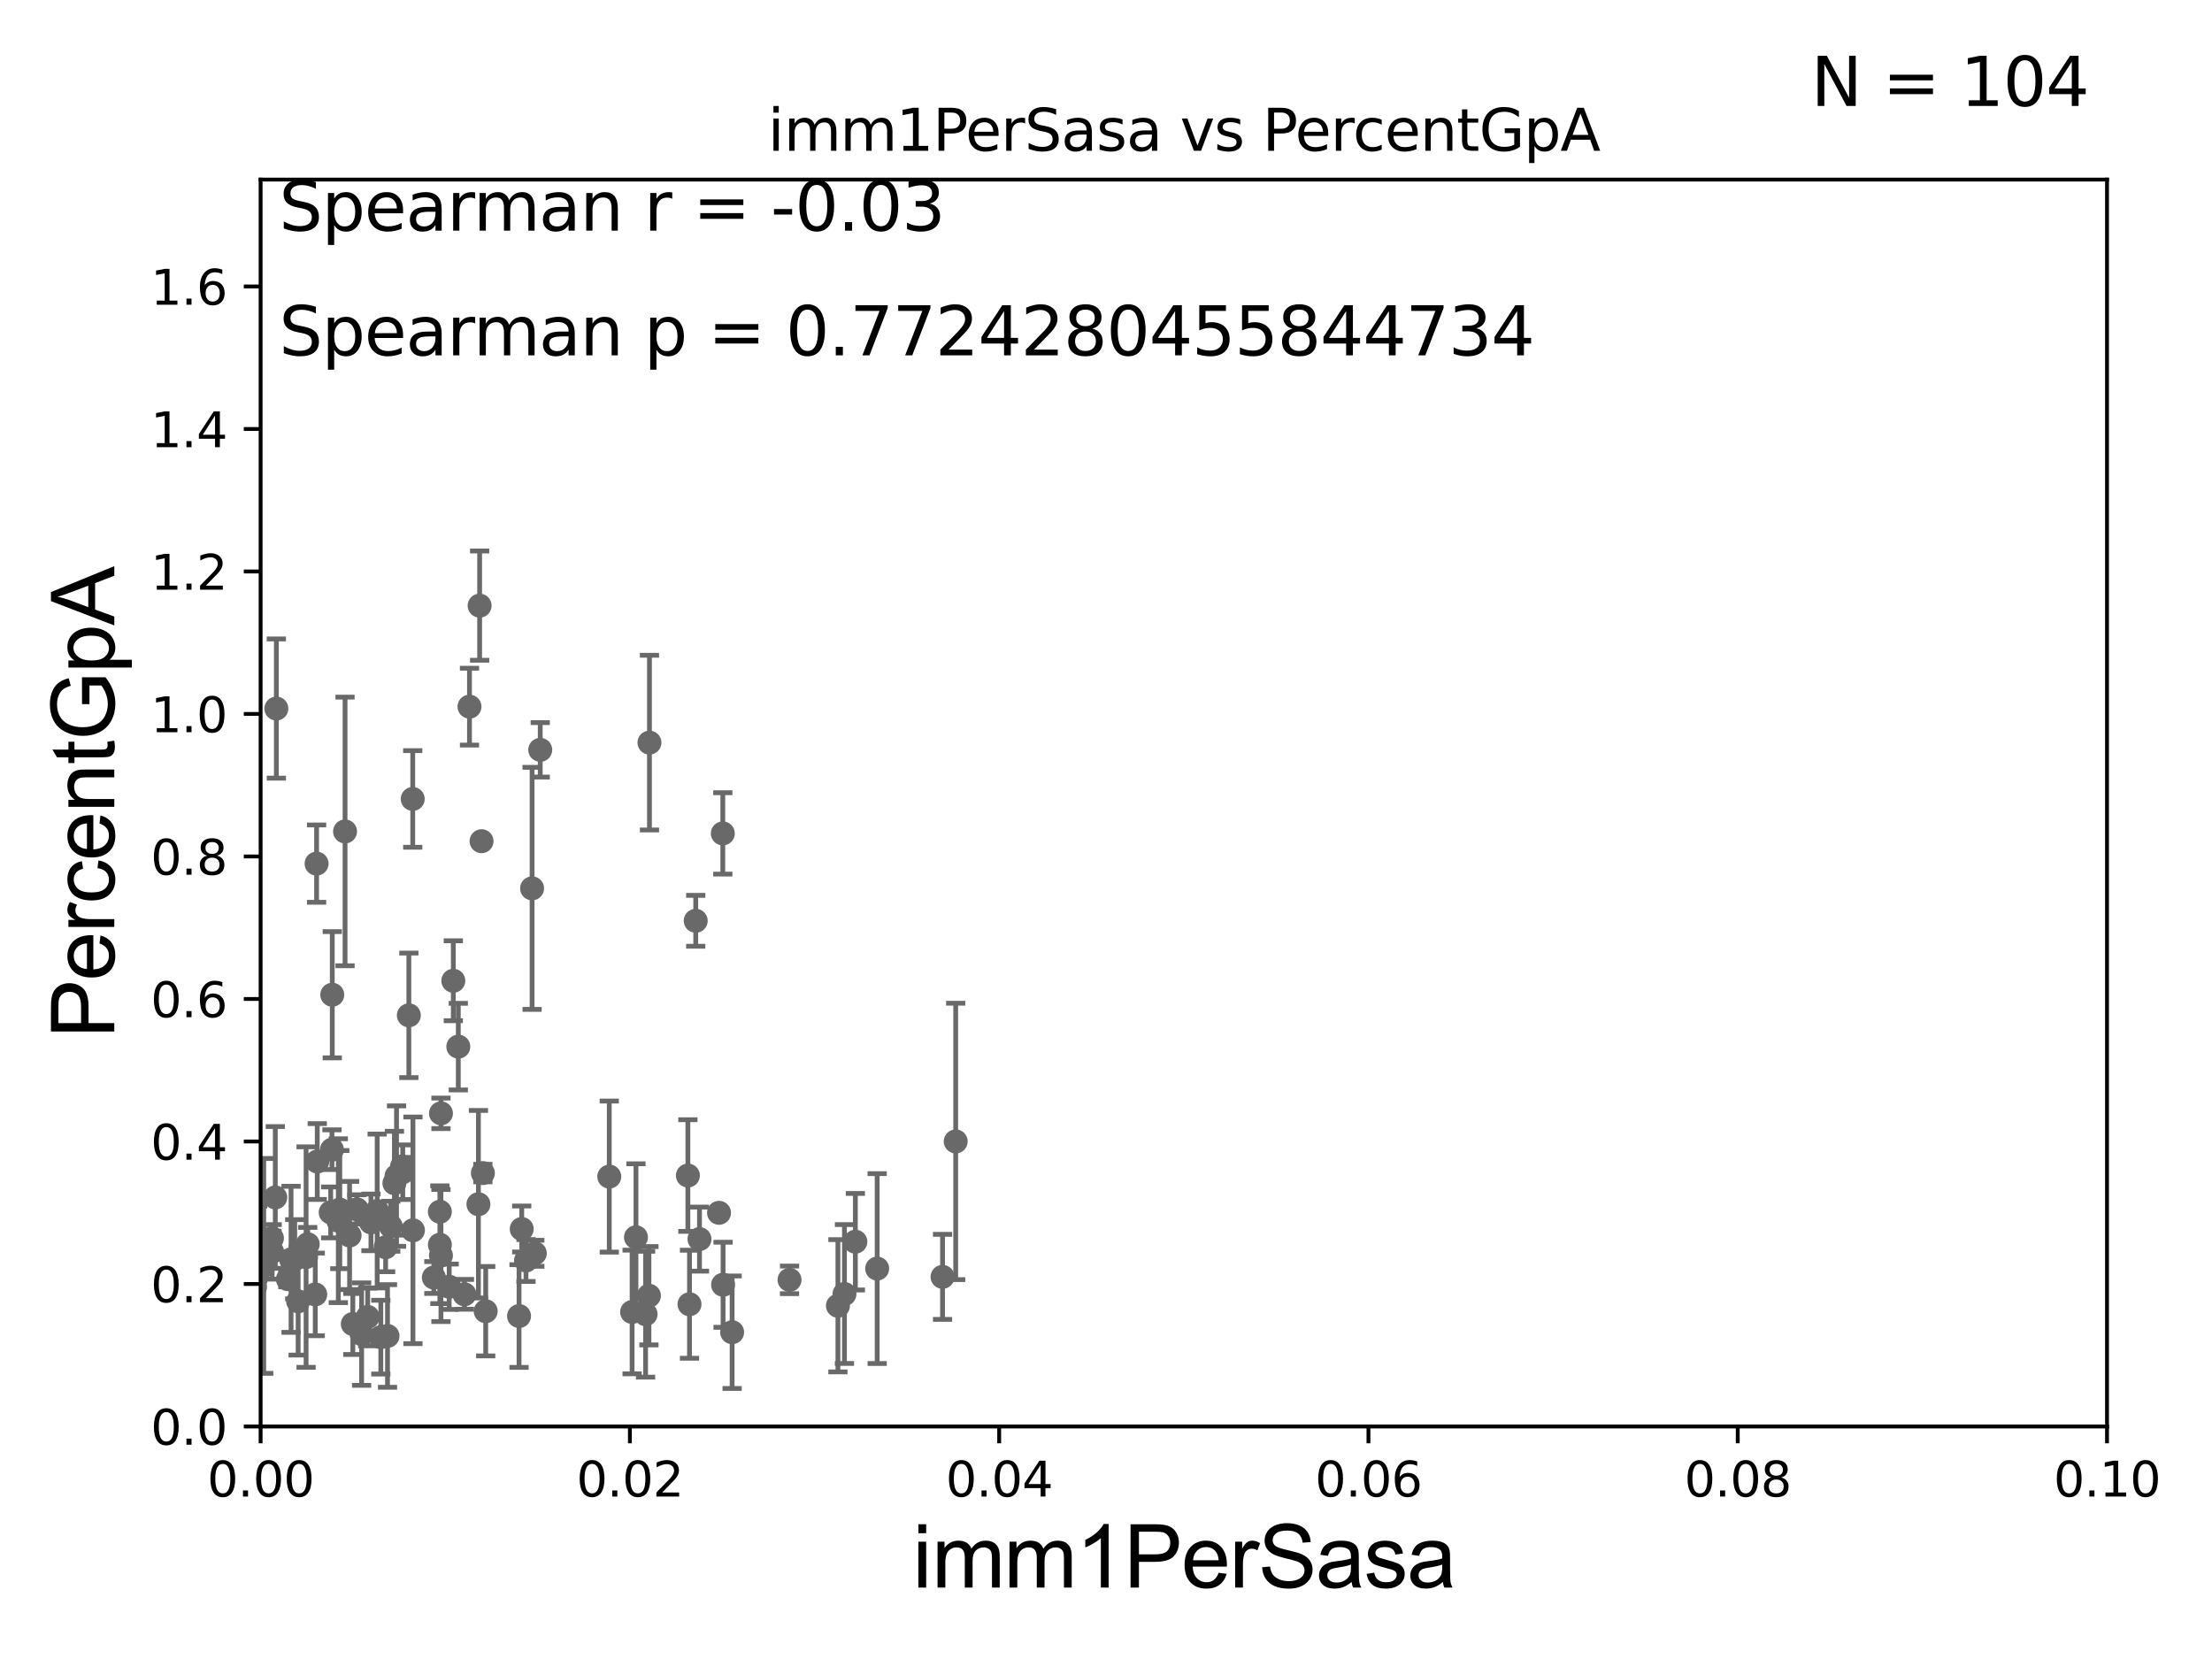 <?xml version="1.0" encoding="utf-8" standalone="no"?>
<!DOCTYPE svg PUBLIC "-//W3C//DTD SVG 1.1//EN"
  "http://www.w3.org/Graphics/SVG/1.1/DTD/svg11.dtd">
<svg xmlns:xlink="http://www.w3.org/1999/xlink" width="460.8pt" height="345.6pt" viewBox="0 0 460.8 345.6" xmlns="http://www.w3.org/2000/svg" version="1.1">
 <defs>
  <style type="text/css">*{stroke-linejoin: round; stroke-linecap: butt}</style>
 </defs>
 <g id="figure_1">
  <g id="patch_1">
   <path d="M 0 345.6 
L 460.8 345.6 
L 460.8 0 
L 0 0 
z
" style="fill: #ffffff"/>
  </g>
  <g id="axes_1">
   <g id="patch_2">
    <path d="M 54.29 297.16 
L 438.93 297.16 
L 438.93 37.411 
L 54.29 37.411 
z
" style="fill: #ffffff"/>
   </g>
   <g id="PathCollection_1">
    <defs>
     <path id="m65d71ee02a" d="M 0 1.118 
C 0.297 1.118 0.581 1 0.791 0.791 
C 1 0.581 1.118 0.297 1.118 0 
C 1.118 -0.297 1 -0.581 0.791 -0.791 
C 0.581 -1 0.297 -1.118 0 -1.118 
C -0.297 -1.118 -0.581 -1 -0.791 -0.791 
C -1 -0.581 -1.118 -0.297 -1.118 0 
C -1.118 0.297 -1 0.581 -0.791 0.791 
C -0.581 1 -0.297 1.118 0 1.118 
z
" style="stroke: #696969"/>
    </defs>
    <g clip-path="url(#pb385082580)">
     <use xlink:href="#m65d71ee02a" x="60.633" y="262.342" style="fill: #696969; stroke: #696969"/>
     <use xlink:href="#m65d71ee02a" x="100.593" y="244.373" style="fill: #696969; stroke: #696969"/>
     <use xlink:href="#m65d71ee02a" x="66.091" y="241.967" style="fill: #696969; stroke: #696969"/>
     <use xlink:href="#m65d71ee02a" x="27.805" y="259.074" style="fill: #696969; stroke: #696969"/>
     <use xlink:href="#m65d71ee02a" x="13.564" y="229.943" style="fill: #696969; stroke: #696969"/>
     <use xlink:href="#m65d71ee02a" x="61.397" y="262.321" style="fill: #696969; stroke: #696969"/>
     <use xlink:href="#m65d71ee02a" x="149.784" y="252.653" style="fill: #696969; stroke: #696969"/>
     <use xlink:href="#m65d71ee02a" x="-1" y="263.13" style="fill: #696969; stroke: #696969"/>
     <use xlink:href="#m65d71ee02a" x="-1" y="258.143" style="fill: #696969; stroke: #696969"/>
     <use xlink:href="#m65d71ee02a" x="44.736" y="226.974" style="fill: #696969; stroke: #696969"/>
     <use xlink:href="#m65d71ee02a" x="82.163" y="246.483" style="fill: #696969; stroke: #696969"/>
     <use xlink:href="#m65d71ee02a" x="52.502" y="250.135" style="fill: #696969; stroke: #696969"/>
     <use xlink:href="#m65d71ee02a" x="100.315" y="175.238" style="fill: #696969; stroke: #696969"/>
     <use xlink:href="#m65d71ee02a" x="17.594" y="268.127" style="fill: #696969; stroke: #696969"/>
     <use xlink:href="#m65d71ee02a" x="80.726" y="278.306" style="fill: #696969; stroke: #696969"/>
     <use xlink:href="#m65d71ee02a" x="77.277" y="254.642" style="fill: #696969; stroke: #696969"/>
     <use xlink:href="#m65d71ee02a" x="83.903" y="244.196" style="fill: #696969; stroke: #696969"/>
     <use xlink:href="#m65d71ee02a" x="36.008" y="242.327" style="fill: #696969; stroke: #696969"/>
     <use xlink:href="#m65d71ee02a" x="101.182" y="273.149" style="fill: #696969; stroke: #696969"/>
     <use xlink:href="#m65d71ee02a" x="79.333" y="278.551" style="fill: #696969; stroke: #696969"/>
     <use xlink:href="#m65d71ee02a" x="150.574" y="173.614" style="fill: #696969; stroke: #696969"/>
     <use xlink:href="#m65d71ee02a" x="83.745" y="242.994" style="fill: #696969; stroke: #696969"/>
     <use xlink:href="#m65d71ee02a" x="69.215" y="207.222" style="fill: #696969; stroke: #696969"/>
     <use xlink:href="#m65d71ee02a" x="37.507" y="185.108" style="fill: #696969; stroke: #696969"/>
     <use xlink:href="#m65d71ee02a" x="48.146" y="212.051" style="fill: #696969; stroke: #696969"/>
     <use xlink:href="#m65d71ee02a" x="-1" y="248.667" style="fill: #696969; stroke: #696969"/>
     <use xlink:href="#m65d71ee02a" x="-1" y="261.557" style="fill: #696969; stroke: #696969"/>
     <use xlink:href="#m65d71ee02a" x="62.11" y="271.087" style="fill: #696969; stroke: #696969"/>
     <use xlink:href="#m65d71ee02a" x="57.349" y="249.448" style="fill: #696969; stroke: #696969"/>
     <use xlink:href="#m65d71ee02a" x="112.542" y="156.205" style="fill: #696969; stroke: #696969"/>
     <use xlink:href="#m65d71ee02a" x="75.332" y="277.915" style="fill: #696969; stroke: #696969"/>
     <use xlink:href="#m65d71ee02a" x="91.63" y="252.427" style="fill: #696969; stroke: #696969"/>
     <use xlink:href="#m65d71ee02a" x="109.575" y="262.587" style="fill: #696969; stroke: #696969"/>
     <use xlink:href="#m65d71ee02a" x="81.396" y="255.447" style="fill: #696969; stroke: #696969"/>
     <use xlink:href="#m65d71ee02a" x="144.933" y="191.818" style="fill: #696969; stroke: #696969"/>
     <use xlink:href="#m65d71ee02a" x="56.651" y="257.942" style="fill: #696969; stroke: #696969"/>
     <use xlink:href="#m65d71ee02a" x="91.635" y="259.299" style="fill: #696969; stroke: #696969"/>
     <use xlink:href="#m65d71ee02a" x="86.026" y="256.297" style="fill: #696969; stroke: #696969"/>
     <use xlink:href="#m65d71ee02a" x="94.434" y="204.308" style="fill: #696969; stroke: #696969"/>
     <use xlink:href="#m65d71ee02a" x="46.677" y="260.297" style="fill: #696969; stroke: #696969"/>
     <use xlink:href="#m65d71ee02a" x="65.952" y="179.908" style="fill: #696969; stroke: #696969"/>
     <use xlink:href="#m65d71ee02a" x="70.786" y="251.982" style="fill: #696969; stroke: #696969"/>
     <use xlink:href="#m65d71ee02a" x="37.678" y="183.593" style="fill: #696969; stroke: #696969"/>
     <use xlink:href="#m65d71ee02a" x="53.129" y="268.063" style="fill: #696969; stroke: #696969"/>
     <use xlink:href="#m65d71ee02a" x="95.473" y="218.035" style="fill: #696969; stroke: #696969"/>
     <use xlink:href="#m65d71ee02a" x="134.487" y="273.769" style="fill: #696969; stroke: #696969"/>
     <use xlink:href="#m65d71ee02a" x="99.915" y="126.165" style="fill: #696969; stroke: #696969"/>
     <use xlink:href="#m65d71ee02a" x="90.382" y="266.127" style="fill: #696969; stroke: #696969"/>
     <use xlink:href="#m65d71ee02a" x="1.068" y="259.243" style="fill: #696969; stroke: #696969"/>
     <use xlink:href="#m65d71ee02a" x="56.697" y="260.788" style="fill: #696969; stroke: #696969"/>
     <use xlink:href="#m65d71ee02a" x="69.153" y="239.501" style="fill: #696969; stroke: #696969"/>
     <use xlink:href="#m65d71ee02a" x="68.891" y="252.565" style="fill: #696969; stroke: #696969"/>
     <use xlink:href="#m65d71ee02a" x="65.672" y="269.65" style="fill: #696969; stroke: #696969"/>
     <use xlink:href="#m65d71ee02a" x="-1" y="270.072" style="fill: #696969; stroke: #696969"/>
     <use xlink:href="#m65d71ee02a" x="-1" y="267.498" style="fill: #696969; stroke: #696969"/>
     <use xlink:href="#m65d71ee02a" x="45.951" y="262.158" style="fill: #696969; stroke: #696969"/>
     <use xlink:href="#m65d71ee02a" x="59.972" y="266.478" style="fill: #696969; stroke: #696969"/>
     <use xlink:href="#m65d71ee02a" x="108.127" y="274.156" style="fill: #696969; stroke: #696969"/>
     <use xlink:href="#m65d71ee02a" x="80.332" y="259.826" style="fill: #696969; stroke: #696969"/>
     <use xlink:href="#m65d71ee02a" x="143.635" y="271.697" style="fill: #696969; stroke: #696969"/>
     <use xlink:href="#m65d71ee02a" x="53.684" y="259.046" style="fill: #696969; stroke: #696969"/>
     <use xlink:href="#m65d71ee02a" x="74.344" y="251.934" style="fill: #696969; stroke: #696969"/>
     <use xlink:href="#m65d71ee02a" x="96.752" y="269.632" style="fill: #696969; stroke: #696969"/>
     <use xlink:href="#m65d71ee02a" x="145.715" y="258.126" style="fill: #696969; stroke: #696969"/>
     <use xlink:href="#m65d71ee02a" x="111.412" y="261.085" style="fill: #696969; stroke: #696969"/>
     <use xlink:href="#m65d71ee02a" x="108.687" y="256.02" style="fill: #696969; stroke: #696969"/>
     <use xlink:href="#m65d71ee02a" x="-1" y="255.658" style="fill: #696969; stroke: #696969"/>
     <use xlink:href="#m65d71ee02a" x="-1" y="256.649" style="fill: #696969; stroke: #696969"/>
     <use xlink:href="#m65d71ee02a" x="196.349" y="265.993" style="fill: #696969; stroke: #696969"/>
     <use xlink:href="#m65d71ee02a" x="132.482" y="257.742" style="fill: #696969; stroke: #696969"/>
     <use xlink:href="#m65d71ee02a" x="-1" y="255.936" style="fill: #696969; stroke: #696969"/>
     <use xlink:href="#m65d71ee02a" x="-1" y="257.848" style="fill: #696969; stroke: #696969"/>
     <use xlink:href="#m65d71ee02a" x="175.915" y="269.568" style="fill: #696969; stroke: #696969"/>
     <use xlink:href="#m65d71ee02a" x="131.677" y="273.313" style="fill: #696969; stroke: #696969"/>
     <use xlink:href="#m65d71ee02a" x="174.556" y="272.013" style="fill: #696969; stroke: #696969"/>
     <use xlink:href="#m65d71ee02a" x="152.515" y="277.527" style="fill: #696969; stroke: #696969"/>
     <use xlink:href="#m65d71ee02a" x="150.63" y="267.64" style="fill: #696969; stroke: #696969"/>
     <use xlink:href="#m65d71ee02a" x="82.607" y="245.001" style="fill: #696969; stroke: #696969"/>
     <use xlink:href="#m65d71ee02a" x="91.859" y="261.55" style="fill: #696969; stroke: #696969"/>
     <use xlink:href="#m65d71ee02a" x="143.301" y="244.886" style="fill: #696969; stroke: #696969"/>
     <use xlink:href="#m65d71ee02a" x="182.73" y="264.268" style="fill: #696969; stroke: #696969"/>
     <use xlink:href="#m65d71ee02a" x="199.09" y="237.778" style="fill: #696969; stroke: #696969"/>
     <use xlink:href="#m65d71ee02a" x="-1" y="244.091" style="fill: #696969; stroke: #696969"/>
     <use xlink:href="#m65d71ee02a" x="-1" y="250.776" style="fill: #696969; stroke: #696969"/>
     <use xlink:href="#m65d71ee02a" x="70.477" y="254.293" style="fill: #696969; stroke: #696969"/>
     <use xlink:href="#m65d71ee02a" x="76.597" y="274.341" style="fill: #696969; stroke: #696969"/>
     <use xlink:href="#m65d71ee02a" x="72.826" y="257.375" style="fill: #696969; stroke: #696969"/>
     <use xlink:href="#m65d71ee02a" x="91.861" y="231.928" style="fill: #696969; stroke: #696969"/>
     <use xlink:href="#m65d71ee02a" x="54.941" y="263.714" style="fill: #696969; stroke: #696969"/>
     <use xlink:href="#m65d71ee02a" x="71.881" y="173.206" style="fill: #696969; stroke: #696969"/>
     <use xlink:href="#m65d71ee02a" x="64.101" y="259.187" style="fill: #696969; stroke: #696969"/>
     <use xlink:href="#m65d71ee02a" x="78.573" y="252.272" style="fill: #696969; stroke: #696969"/>
     <use xlink:href="#m65d71ee02a" x="63.765" y="261.876" style="fill: #696969; stroke: #696969"/>
     <use xlink:href="#m65d71ee02a" x="126.922" y="245.104" style="fill: #696969; stroke: #696969"/>
     <use xlink:href="#m65d71ee02a" x="99.665" y="250.861" style="fill: #696969; stroke: #696969"/>
     <use xlink:href="#m65d71ee02a" x="97.804" y="147.21" style="fill: #696969; stroke: #696969"/>
     <use xlink:href="#m65d71ee02a" x="57.57" y="147.604" style="fill: #696969; stroke: #696969"/>
     <use xlink:href="#m65d71ee02a" x="135.294" y="154.7" style="fill: #696969; stroke: #696969"/>
     <use xlink:href="#m65d71ee02a" x="110.843" y="185.062" style="fill: #696969; stroke: #696969"/>
     <use xlink:href="#m65d71ee02a" x="93.574" y="268.053" style="fill: #696969; stroke: #696969"/>
     <use xlink:href="#m65d71ee02a" x="-1" y="272.338" style="fill: #696969; stroke: #696969"/>
     <use xlink:href="#m65d71ee02a" x="-1" y="263.973" style="fill: #696969; stroke: #696969"/>
     <use xlink:href="#m65d71ee02a" x="135.185" y="269.925" style="fill: #696969; stroke: #696969"/>
     <use xlink:href="#m65d71ee02a" x="22.28" y="209.115" style="fill: #696969; stroke: #696969"/>
     <use xlink:href="#m65d71ee02a" x="26.231" y="267.951" style="fill: #696969; stroke: #696969"/>
     <use xlink:href="#m65d71ee02a" x="85.98" y="166.435" style="fill: #696969; stroke: #696969"/>
     <use xlink:href="#m65d71ee02a" x="164.474" y="266.616" style="fill: #696969; stroke: #696969"/>
     <use xlink:href="#m65d71ee02a" x="73.5" y="275.812" style="fill: #696969; stroke: #696969"/>
     <use xlink:href="#m65d71ee02a" x="85.17" y="211.513" style="fill: #696969; stroke: #696969"/>
     <use xlink:href="#m65d71ee02a" x="178.19" y="258.672" style="fill: #696969; stroke: #696969"/>
    </g>
   </g>
   <g id="matplotlib.axis_1">
    <g id="xtick_1">
     <g id="line2d_1">
      <defs>
       <path id="m10beb54a8f" d="M 0 0 
L 0 3.5 
" style="stroke: #000000; stroke-width: 0.8"/>
      </defs>
      <g>
       <use xlink:href="#m10beb54a8f" x="54.29" y="297.16" style="stroke: #000000; stroke-width: 0.8"/>
      </g>
     </g>
     <g id="text_1">
      <!-- 0.00 -->
      <g transform="translate(43.157 311.758)scale(0.1 -0.1)">
       <defs>
        <path id="DejaVuSans-30" d="M 2034 4250 
Q 1547 4250 1301 3770 
Q 1056 3291 1056 2328 
Q 1056 1369 1301 889 
Q 1547 409 2034 409 
Q 2525 409 2770 889 
Q 3016 1369 3016 2328 
Q 3016 3291 2770 3770 
Q 2525 4250 2034 4250 
z
M 2034 4750 
Q 2819 4750 3233 4129 
Q 3647 3509 3647 2328 
Q 3647 1150 3233 529 
Q 2819 -91 2034 -91 
Q 1250 -91 836 529 
Q 422 1150 422 2328 
Q 422 3509 836 4129 
Q 1250 4750 2034 4750 
z
" transform="scale(0.016)"/>
        <path id="DejaVuSans-2e" d="M 684 794 
L 1344 794 
L 1344 0 
L 684 0 
L 684 794 
z
" transform="scale(0.016)"/>
       </defs>
       <use xlink:href="#DejaVuSans-30"/>
       <use xlink:href="#DejaVuSans-2e" x="63.623"/>
       <use xlink:href="#DejaVuSans-30" x="95.41"/>
       <use xlink:href="#DejaVuSans-30" x="159.033"/>
      </g>
     </g>
    </g>
    <g id="xtick_2">
     <g id="line2d_2">
      <g>
       <use xlink:href="#m10beb54a8f" x="131.218" y="297.16" style="stroke: #000000; stroke-width: 0.8"/>
      </g>
     </g>
     <g id="text_2">
      <!-- 0.02 -->
      <g transform="translate(120.085 311.758)scale(0.1 -0.1)">
       <defs>
        <path id="DejaVuSans-32" d="M 1228 531 
L 3431 531 
L 3431 0 
L 469 0 
L 469 531 
Q 828 903 1448 1529 
Q 2069 2156 2228 2338 
Q 2531 2678 2651 2914 
Q 2772 3150 2772 3378 
Q 2772 3750 2511 3984 
Q 2250 4219 1831 4219 
Q 1534 4219 1204 4116 
Q 875 4013 500 3803 
L 500 4441 
Q 881 4594 1212 4672 
Q 1544 4750 1819 4750 
Q 2544 4750 2975 4387 
Q 3406 4025 3406 3419 
Q 3406 3131 3298 2873 
Q 3191 2616 2906 2266 
Q 2828 2175 2409 1742 
Q 1991 1309 1228 531 
z
" transform="scale(0.016)"/>
       </defs>
       <use xlink:href="#DejaVuSans-30"/>
       <use xlink:href="#DejaVuSans-2e" x="63.623"/>
       <use xlink:href="#DejaVuSans-30" x="95.41"/>
       <use xlink:href="#DejaVuSans-32" x="159.033"/>
      </g>
     </g>
    </g>
    <g id="xtick_3">
     <g id="line2d_3">
      <g>
       <use xlink:href="#m10beb54a8f" x="208.146" y="297.16" style="stroke: #000000; stroke-width: 0.8"/>
      </g>
     </g>
     <g id="text_3">
      <!-- 0.04 -->
      <g transform="translate(197.013 311.758)scale(0.1 -0.1)">
       <defs>
        <path id="DejaVuSans-34" d="M 2419 4116 
L 825 1625 
L 2419 1625 
L 2419 4116 
z
M 2253 4666 
L 3047 4666 
L 3047 1625 
L 3713 1625 
L 3713 1100 
L 3047 1100 
L 3047 0 
L 2419 0 
L 2419 1100 
L 313 1100 
L 313 1709 
L 2253 4666 
z
" transform="scale(0.016)"/>
       </defs>
       <use xlink:href="#DejaVuSans-30"/>
       <use xlink:href="#DejaVuSans-2e" x="63.623"/>
       <use xlink:href="#DejaVuSans-30" x="95.41"/>
       <use xlink:href="#DejaVuSans-34" x="159.033"/>
      </g>
     </g>
    </g>
    <g id="xtick_4">
     <g id="line2d_4">
      <g>
       <use xlink:href="#m10beb54a8f" x="285.074" y="297.16" style="stroke: #000000; stroke-width: 0.8"/>
      </g>
     </g>
     <g id="text_4">
      <!-- 0.06 -->
      <g transform="translate(273.941 311.758)scale(0.1 -0.1)">
       <defs>
        <path id="DejaVuSans-36" d="M 2113 2584 
Q 1688 2584 1439 2293 
Q 1191 2003 1191 1497 
Q 1191 994 1439 701 
Q 1688 409 2113 409 
Q 2538 409 2786 701 
Q 3034 994 3034 1497 
Q 3034 2003 2786 2293 
Q 2538 2584 2113 2584 
z
M 3366 4563 
L 3366 3988 
Q 3128 4100 2886 4159 
Q 2644 4219 2406 4219 
Q 1781 4219 1451 3797 
Q 1122 3375 1075 2522 
Q 1259 2794 1537 2939 
Q 1816 3084 2150 3084 
Q 2853 3084 3261 2657 
Q 3669 2231 3669 1497 
Q 3669 778 3244 343 
Q 2819 -91 2113 -91 
Q 1303 -91 875 529 
Q 447 1150 447 2328 
Q 447 3434 972 4092 
Q 1497 4750 2381 4750 
Q 2619 4750 2861 4703 
Q 3103 4656 3366 4563 
z
" transform="scale(0.016)"/>
       </defs>
       <use xlink:href="#DejaVuSans-30"/>
       <use xlink:href="#DejaVuSans-2e" x="63.623"/>
       <use xlink:href="#DejaVuSans-30" x="95.41"/>
       <use xlink:href="#DejaVuSans-36" x="159.033"/>
      </g>
     </g>
    </g>
    <g id="xtick_5">
     <g id="line2d_5">
      <g>
       <use xlink:href="#m10beb54a8f" x="362.002" y="297.16" style="stroke: #000000; stroke-width: 0.8"/>
      </g>
     </g>
     <g id="text_5">
      <!-- 0.08 -->
      <g transform="translate(350.869 311.758)scale(0.1 -0.1)">
       <defs>
        <path id="DejaVuSans-38" d="M 2034 2216 
Q 1584 2216 1326 1975 
Q 1069 1734 1069 1313 
Q 1069 891 1326 650 
Q 1584 409 2034 409 
Q 2484 409 2743 651 
Q 3003 894 3003 1313 
Q 3003 1734 2745 1975 
Q 2488 2216 2034 2216 
z
M 1403 2484 
Q 997 2584 770 2862 
Q 544 3141 544 3541 
Q 544 4100 942 4425 
Q 1341 4750 2034 4750 
Q 2731 4750 3128 4425 
Q 3525 4100 3525 3541 
Q 3525 3141 3298 2862 
Q 3072 2584 2669 2484 
Q 3125 2378 3379 2068 
Q 3634 1759 3634 1313 
Q 3634 634 3220 271 
Q 2806 -91 2034 -91 
Q 1263 -91 848 271 
Q 434 634 434 1313 
Q 434 1759 690 2068 
Q 947 2378 1403 2484 
z
M 1172 3481 
Q 1172 3119 1398 2916 
Q 1625 2713 2034 2713 
Q 2441 2713 2670 2916 
Q 2900 3119 2900 3481 
Q 2900 3844 2670 4047 
Q 2441 4250 2034 4250 
Q 1625 4250 1398 4047 
Q 1172 3844 1172 3481 
z
" transform="scale(0.016)"/>
       </defs>
       <use xlink:href="#DejaVuSans-30"/>
       <use xlink:href="#DejaVuSans-2e" x="63.623"/>
       <use xlink:href="#DejaVuSans-30" x="95.41"/>
       <use xlink:href="#DejaVuSans-38" x="159.033"/>
      </g>
     </g>
    </g>
    <g id="xtick_6">
     <g id="line2d_6">
      <g>
       <use xlink:href="#m10beb54a8f" x="438.93" y="297.16" style="stroke: #000000; stroke-width: 0.8"/>
      </g>
     </g>
     <g id="text_6">
      <!-- 0.10 -->
      <g transform="translate(427.797 311.758)scale(0.1 -0.1)">
       <defs>
        <path id="DejaVuSans-31" d="M 794 531 
L 1825 531 
L 1825 4091 
L 703 3866 
L 703 4441 
L 1819 4666 
L 2450 4666 
L 2450 531 
L 3481 531 
L 3481 0 
L 794 0 
L 794 531 
z
" transform="scale(0.016)"/>
       </defs>
       <use xlink:href="#DejaVuSans-30"/>
       <use xlink:href="#DejaVuSans-2e" x="63.623"/>
       <use xlink:href="#DejaVuSans-31" x="95.41"/>
       <use xlink:href="#DejaVuSans-30" x="159.033"/>
      </g>
     </g>
    </g>
    <g id="text_7">
     <!-- imm1PerSasa -->
     <g transform="translate(190.094 330.722)scale(0.18 -0.18)">
      <defs>
       <path id="ArialMT-69" d="M 425 3934 
L 425 4581 
L 988 4581 
L 988 3934 
L 425 3934 
z
M 425 0 
L 425 3319 
L 988 3319 
L 988 0 
L 425 0 
z
" transform="scale(0.016)"/>
       <path id="ArialMT-6d" d="M 422 0 
L 422 3319 
L 925 3319 
L 925 2853 
Q 1081 3097 1340 3245 
Q 1600 3394 1931 3394 
Q 2300 3394 2536 3241 
Q 2772 3088 2869 2813 
Q 3263 3394 3894 3394 
Q 4388 3394 4653 3120 
Q 4919 2847 4919 2278 
L 4919 0 
L 4359 0 
L 4359 2091 
Q 4359 2428 4304 2576 
Q 4250 2725 4106 2815 
Q 3963 2906 3769 2906 
Q 3419 2906 3187 2673 
Q 2956 2441 2956 1928 
L 2956 0 
L 2394 0 
L 2394 2156 
Q 2394 2531 2256 2718 
Q 2119 2906 1806 2906 
Q 1569 2906 1367 2781 
Q 1166 2656 1075 2415 
Q 984 2175 984 1722 
L 984 0 
L 422 0 
z
" transform="scale(0.016)"/>
       <path id="ArialMT-31" d="M 2384 0 
L 1822 0 
L 1822 3584 
Q 1619 3391 1289 3197 
Q 959 3003 697 2906 
L 697 3450 
Q 1169 3672 1522 3987 
Q 1875 4303 2022 4600 
L 2384 4600 
L 2384 0 
z
" transform="scale(0.016)"/>
       <path id="ArialMT-50" d="M 494 0 
L 494 4581 
L 2222 4581 
Q 2678 4581 2919 4538 
Q 3256 4481 3484 4323 
Q 3713 4166 3852 3881 
Q 3991 3597 3991 3256 
Q 3991 2672 3619 2267 
Q 3247 1863 2275 1863 
L 1100 1863 
L 1100 0 
L 494 0 
z
M 1100 2403 
L 2284 2403 
Q 2872 2403 3119 2622 
Q 3366 2841 3366 3238 
Q 3366 3525 3220 3729 
Q 3075 3934 2838 4000 
Q 2684 4041 2272 4041 
L 1100 4041 
L 1100 2403 
z
" transform="scale(0.016)"/>
       <path id="ArialMT-65" d="M 2694 1069 
L 3275 997 
Q 3138 488 2766 206 
Q 2394 -75 1816 -75 
Q 1088 -75 661 373 
Q 234 822 234 1631 
Q 234 2469 665 2931 
Q 1097 3394 1784 3394 
Q 2450 3394 2872 2941 
Q 3294 2488 3294 1666 
Q 3294 1616 3291 1516 
L 816 1516 
Q 847 969 1125 678 
Q 1403 388 1819 388 
Q 2128 388 2347 550 
Q 2566 713 2694 1069 
z
M 847 1978 
L 2700 1978 
Q 2663 2397 2488 2606 
Q 2219 2931 1791 2931 
Q 1403 2931 1139 2672 
Q 875 2413 847 1978 
z
" transform="scale(0.016)"/>
       <path id="ArialMT-72" d="M 416 0 
L 416 3319 
L 922 3319 
L 922 2816 
Q 1116 3169 1280 3281 
Q 1444 3394 1641 3394 
Q 1925 3394 2219 3213 
L 2025 2691 
Q 1819 2813 1613 2813 
Q 1428 2813 1281 2702 
Q 1134 2591 1072 2394 
Q 978 2094 978 1738 
L 978 0 
L 416 0 
z
" transform="scale(0.016)"/>
       <path id="ArialMT-53" d="M 288 1472 
L 859 1522 
Q 900 1178 1048 958 
Q 1197 738 1509 602 
Q 1822 466 2213 466 
Q 2559 466 2825 569 
Q 3091 672 3220 851 
Q 3350 1031 3350 1244 
Q 3350 1459 3225 1620 
Q 3100 1781 2813 1891 
Q 2628 1963 1997 2114 
Q 1366 2266 1113 2400 
Q 784 2572 623 2826 
Q 463 3081 463 3397 
Q 463 3744 659 4045 
Q 856 4347 1234 4503 
Q 1613 4659 2075 4659 
Q 2584 4659 2973 4495 
Q 3363 4331 3572 4012 
Q 3781 3694 3797 3291 
L 3216 3247 
Q 3169 3681 2898 3903 
Q 2628 4125 2100 4125 
Q 1550 4125 1298 3923 
Q 1047 3722 1047 3438 
Q 1047 3191 1225 3031 
Q 1400 2872 2139 2705 
Q 2878 2538 3153 2413 
Q 3553 2228 3743 1945 
Q 3934 1663 3934 1294 
Q 3934 928 3725 604 
Q 3516 281 3123 101 
Q 2731 -78 2241 -78 
Q 1619 -78 1198 103 
Q 778 284 539 648 
Q 300 1013 288 1472 
z
" transform="scale(0.016)"/>
       <path id="ArialMT-61" d="M 2588 409 
Q 2275 144 1986 34 
Q 1697 -75 1366 -75 
Q 819 -75 525 192 
Q 231 459 231 875 
Q 231 1119 342 1320 
Q 453 1522 633 1644 
Q 813 1766 1038 1828 
Q 1203 1872 1538 1913 
Q 2219 1994 2541 2106 
Q 2544 2222 2544 2253 
Q 2544 2597 2384 2738 
Q 2169 2928 1744 2928 
Q 1347 2928 1158 2789 
Q 969 2650 878 2297 
L 328 2372 
Q 403 2725 575 2942 
Q 747 3159 1072 3276 
Q 1397 3394 1825 3394 
Q 2250 3394 2515 3294 
Q 2781 3194 2906 3042 
Q 3031 2891 3081 2659 
Q 3109 2516 3109 2141 
L 3109 1391 
Q 3109 606 3145 398 
Q 3181 191 3288 0 
L 2700 0 
Q 2613 175 2588 409 
z
M 2541 1666 
Q 2234 1541 1622 1453 
Q 1275 1403 1131 1340 
Q 988 1278 909 1158 
Q 831 1038 831 891 
Q 831 666 1001 516 
Q 1172 366 1500 366 
Q 1825 366 2078 508 
Q 2331 650 2450 897 
Q 2541 1088 2541 1459 
L 2541 1666 
z
" transform="scale(0.016)"/>
       <path id="ArialMT-73" d="M 197 991 
L 753 1078 
Q 800 744 1014 566 
Q 1228 388 1613 388 
Q 2000 388 2187 545 
Q 2375 703 2375 916 
Q 2375 1106 2209 1216 
Q 2094 1291 1634 1406 
Q 1016 1563 777 1677 
Q 538 1791 414 1992 
Q 291 2194 291 2438 
Q 291 2659 392 2848 
Q 494 3038 669 3163 
Q 800 3259 1026 3326 
Q 1253 3394 1513 3394 
Q 1903 3394 2198 3281 
Q 2494 3169 2634 2976 
Q 2775 2784 2828 2463 
L 2278 2388 
Q 2241 2644 2061 2787 
Q 1881 2931 1553 2931 
Q 1166 2931 1000 2803 
Q 834 2675 834 2503 
Q 834 2394 903 2306 
Q 972 2216 1119 2156 
Q 1203 2125 1616 2013 
Q 2213 1853 2448 1751 
Q 2684 1650 2818 1456 
Q 2953 1263 2953 975 
Q 2953 694 2789 445 
Q 2625 197 2315 61 
Q 2006 -75 1616 -75 
Q 969 -75 630 194 
Q 291 463 197 991 
z
" transform="scale(0.016)"/>
      </defs>
      <use xlink:href="#ArialMT-69"/>
      <use xlink:href="#ArialMT-6d" x="22.217"/>
      <use xlink:href="#ArialMT-6d" x="105.518"/>
      <use xlink:href="#ArialMT-31" x="188.818"/>
      <use xlink:href="#ArialMT-50" x="244.434"/>
      <use xlink:href="#ArialMT-65" x="311.133"/>
      <use xlink:href="#ArialMT-72" x="366.748"/>
      <use xlink:href="#ArialMT-53" x="400.049"/>
      <use xlink:href="#ArialMT-61" x="466.748"/>
      <use xlink:href="#ArialMT-73" x="522.363"/>
      <use xlink:href="#ArialMT-61" x="572.363"/>
     </g>
    </g>
   </g>
   <g id="matplotlib.axis_2">
    <g id="ytick_1">
     <g id="line2d_7">
      <defs>
       <path id="m01bcd89452" d="M 0 0 
L -3.5 0 
" style="stroke: #000000; stroke-width: 0.8"/>
      </defs>
      <g>
       <use xlink:href="#m01bcd89452" x="54.29" y="297.16" style="stroke: #000000; stroke-width: 0.8"/>
      </g>
     </g>
     <g id="text_8">
      <!-- 0.0 -->
      <g transform="translate(31.387 300.959)scale(0.1 -0.1)">
       <use xlink:href="#DejaVuSans-30"/>
       <use xlink:href="#DejaVuSans-2e" x="63.623"/>
       <use xlink:href="#DejaVuSans-30" x="95.41"/>
      </g>
     </g>
    </g>
    <g id="ytick_2">
     <g id="line2d_8">
      <g>
       <use xlink:href="#m01bcd89452" x="54.29" y="267.474" style="stroke: #000000; stroke-width: 0.8"/>
      </g>
     </g>
     <g id="text_9">
      <!-- 0.2 -->
      <g transform="translate(31.387 271.274)scale(0.1 -0.1)">
       <use xlink:href="#DejaVuSans-30"/>
       <use xlink:href="#DejaVuSans-2e" x="63.623"/>
       <use xlink:href="#DejaVuSans-32" x="95.41"/>
      </g>
     </g>
    </g>
    <g id="ytick_3">
     <g id="line2d_9">
      <g>
       <use xlink:href="#m01bcd89452" x="54.29" y="237.789" style="stroke: #000000; stroke-width: 0.8"/>
      </g>
     </g>
     <g id="text_10">
      <!-- 0.4 -->
      <g transform="translate(31.387 241.588)scale(0.1 -0.1)">
       <use xlink:href="#DejaVuSans-30"/>
       <use xlink:href="#DejaVuSans-2e" x="63.623"/>
       <use xlink:href="#DejaVuSans-34" x="95.41"/>
      </g>
     </g>
    </g>
    <g id="ytick_4">
     <g id="line2d_10">
      <g>
       <use xlink:href="#m01bcd89452" x="54.29" y="208.103" style="stroke: #000000; stroke-width: 0.8"/>
      </g>
     </g>
     <g id="text_11">
      <!-- 0.6 -->
      <g transform="translate(31.387 211.902)scale(0.1 -0.1)">
       <use xlink:href="#DejaVuSans-30"/>
       <use xlink:href="#DejaVuSans-2e" x="63.623"/>
       <use xlink:href="#DejaVuSans-36" x="95.41"/>
      </g>
     </g>
    </g>
    <g id="ytick_5">
     <g id="line2d_11">
      <g>
       <use xlink:href="#m01bcd89452" x="54.29" y="178.418" style="stroke: #000000; stroke-width: 0.8"/>
      </g>
     </g>
     <g id="text_12">
      <!-- 0.8 -->
      <g transform="translate(31.387 182.217)scale(0.1 -0.1)">
       <use xlink:href="#DejaVuSans-30"/>
       <use xlink:href="#DejaVuSans-2e" x="63.623"/>
       <use xlink:href="#DejaVuSans-38" x="95.41"/>
      </g>
     </g>
    </g>
    <g id="ytick_6">
     <g id="line2d_12">
      <g>
       <use xlink:href="#m01bcd89452" x="54.29" y="148.732" style="stroke: #000000; stroke-width: 0.8"/>
      </g>
     </g>
     <g id="text_13">
      <!-- 1.0 -->
      <g transform="translate(31.387 152.531)scale(0.1 -0.1)">
       <use xlink:href="#DejaVuSans-31"/>
       <use xlink:href="#DejaVuSans-2e" x="63.623"/>
       <use xlink:href="#DejaVuSans-30" x="95.41"/>
      </g>
     </g>
    </g>
    <g id="ytick_7">
     <g id="line2d_13">
      <g>
       <use xlink:href="#m01bcd89452" x="54.29" y="119.047" style="stroke: #000000; stroke-width: 0.8"/>
      </g>
     </g>
     <g id="text_14">
      <!-- 1.2 -->
      <g transform="translate(31.387 122.846)scale(0.1 -0.1)">
       <use xlink:href="#DejaVuSans-31"/>
       <use xlink:href="#DejaVuSans-2e" x="63.623"/>
       <use xlink:href="#DejaVuSans-32" x="95.41"/>
      </g>
     </g>
    </g>
    <g id="ytick_8">
     <g id="line2d_14">
      <g>
       <use xlink:href="#m01bcd89452" x="54.29" y="89.361" style="stroke: #000000; stroke-width: 0.8"/>
      </g>
     </g>
     <g id="text_15">
      <!-- 1.4 -->
      <g transform="translate(31.387 93.16)scale(0.1 -0.1)">
       <use xlink:href="#DejaVuSans-31"/>
       <use xlink:href="#DejaVuSans-2e" x="63.623"/>
       <use xlink:href="#DejaVuSans-34" x="95.41"/>
      </g>
     </g>
    </g>
    <g id="ytick_9">
     <g id="line2d_15">
      <g>
       <use xlink:href="#m01bcd89452" x="54.29" y="59.675" style="stroke: #000000; stroke-width: 0.8"/>
      </g>
     </g>
     <g id="text_16">
      <!-- 1.6 -->
      <g transform="translate(31.387 63.475)scale(0.1 -0.1)">
       <use xlink:href="#DejaVuSans-31"/>
       <use xlink:href="#DejaVuSans-2e" x="63.623"/>
       <use xlink:href="#DejaVuSans-36" x="95.41"/>
      </g>
     </g>
    </g>
    <g id="text_17">
     <!-- PercentGpA -->
     <g transform="translate(23.809 216.309)rotate(-90)scale(0.18 -0.18)">
      <defs>
       <path id="ArialMT-63" d="M 2588 1216 
L 3141 1144 
Q 3050 572 2676 248 
Q 2303 -75 1759 -75 
Q 1078 -75 664 370 
Q 250 816 250 1647 
Q 250 2184 428 2587 
Q 606 2991 970 3192 
Q 1334 3394 1763 3394 
Q 2303 3394 2647 3120 
Q 2991 2847 3088 2344 
L 2541 2259 
Q 2463 2594 2264 2762 
Q 2066 2931 1784 2931 
Q 1359 2931 1093 2626 
Q 828 2322 828 1663 
Q 828 994 1084 691 
Q 1341 388 1753 388 
Q 2084 388 2306 591 
Q 2528 794 2588 1216 
z
" transform="scale(0.016)"/>
       <path id="ArialMT-6e" d="M 422 0 
L 422 3319 
L 928 3319 
L 928 2847 
Q 1294 3394 1984 3394 
Q 2284 3394 2536 3286 
Q 2788 3178 2913 3003 
Q 3038 2828 3088 2588 
Q 3119 2431 3119 2041 
L 3119 0 
L 2556 0 
L 2556 2019 
Q 2556 2363 2490 2533 
Q 2425 2703 2258 2804 
Q 2091 2906 1866 2906 
Q 1506 2906 1245 2678 
Q 984 2450 984 1813 
L 984 0 
L 422 0 
z
" transform="scale(0.016)"/>
       <path id="ArialMT-74" d="M 1650 503 
L 1731 6 
Q 1494 -44 1306 -44 
Q 1000 -44 831 53 
Q 663 150 594 308 
Q 525 466 525 972 
L 525 2881 
L 113 2881 
L 113 3319 
L 525 3319 
L 525 4141 
L 1084 4478 
L 1084 3319 
L 1650 3319 
L 1650 2881 
L 1084 2881 
L 1084 941 
Q 1084 700 1114 631 
Q 1144 563 1211 522 
Q 1278 481 1403 481 
Q 1497 481 1650 503 
z
" transform="scale(0.016)"/>
       <path id="ArialMT-47" d="M 2638 1797 
L 2638 2334 
L 4578 2338 
L 4578 638 
Q 4131 281 3656 101 
Q 3181 -78 2681 -78 
Q 2006 -78 1454 211 
Q 903 500 622 1047 
Q 341 1594 341 2269 
Q 341 2938 620 3517 
Q 900 4097 1425 4378 
Q 1950 4659 2634 4659 
Q 3131 4659 3532 4498 
Q 3934 4338 4162 4050 
Q 4391 3763 4509 3300 
L 3963 3150 
Q 3859 3500 3706 3700 
Q 3553 3900 3268 4020 
Q 2984 4141 2638 4141 
Q 2222 4141 1919 4014 
Q 1616 3888 1430 3681 
Q 1244 3475 1141 3228 
Q 966 2803 966 2306 
Q 966 1694 1177 1281 
Q 1388 869 1791 669 
Q 2194 469 2647 469 
Q 3041 469 3416 620 
Q 3791 772 3984 944 
L 3984 1797 
L 2638 1797 
z
" transform="scale(0.016)"/>
       <path id="ArialMT-70" d="M 422 -1272 
L 422 3319 
L 934 3319 
L 934 2888 
Q 1116 3141 1344 3267 
Q 1572 3394 1897 3394 
Q 2322 3394 2647 3175 
Q 2972 2956 3137 2557 
Q 3303 2159 3303 1684 
Q 3303 1175 3120 767 
Q 2938 359 2589 142 
Q 2241 -75 1856 -75 
Q 1575 -75 1351 44 
Q 1128 163 984 344 
L 984 -1272 
L 422 -1272 
z
M 931 1641 
Q 931 1000 1190 694 
Q 1450 388 1819 388 
Q 2194 388 2461 705 
Q 2728 1022 2728 1688 
Q 2728 2322 2467 2637 
Q 2206 2953 1844 2953 
Q 1484 2953 1207 2617 
Q 931 2281 931 1641 
z
" transform="scale(0.016)"/>
       <path id="ArialMT-41" d="M -9 0 
L 1750 4581 
L 2403 4581 
L 4278 0 
L 3588 0 
L 3053 1388 
L 1138 1388 
L 634 0 
L -9 0 
z
M 1313 1881 
L 2866 1881 
L 2388 3150 
Q 2169 3728 2063 4100 
Q 1975 3659 1816 3225 
L 1313 1881 
z
" transform="scale(0.016)"/>
      </defs>
      <use xlink:href="#ArialMT-50"/>
      <use xlink:href="#ArialMT-65" x="66.699"/>
      <use xlink:href="#ArialMT-72" x="122.314"/>
      <use xlink:href="#ArialMT-63" x="155.615"/>
      <use xlink:href="#ArialMT-65" x="205.615"/>
      <use xlink:href="#ArialMT-6e" x="261.23"/>
      <use xlink:href="#ArialMT-74" x="316.846"/>
      <use xlink:href="#ArialMT-47" x="344.629"/>
      <use xlink:href="#ArialMT-70" x="422.412"/>
      <use xlink:href="#ArialMT-41" x="478.027"/>
     </g>
    </g>
   </g>
   <g id="LineCollection_1">
    <path d="M 60.633 277.559 
L 60.633 247.125 
" clip-path="url(#pb385082580)" style="fill: none; stroke: #696969"/>
    <path d="M 100.593 246.196 
L 100.593 242.551 
" clip-path="url(#pb385082580)" style="fill: none; stroke: #696969"/>
    <path d="M 66.091 249.864 
L 66.091 234.07 
" clip-path="url(#pb385082580)" style="fill: none; stroke: #696969"/>
    <path d="M 27.805 271.067 
L 27.805 247.08 
" clip-path="url(#pb385082580)" style="fill: none; stroke: #696969"/>
    <path d="M 13.564 246.236 
L 13.564 213.649 
" clip-path="url(#pb385082580)" style="fill: none; stroke: #696969"/>
    <path d="M 61.397 270.572 
L 61.397 254.069 
" clip-path="url(#pb385082580)" style="fill: none; stroke: #696969"/>
    <path d="M 149.784 253.174 
L 149.784 252.131 
" clip-path="url(#pb385082580)" style="fill: none; stroke: #696969"/>
    <path clip-path="url(#pb385082580)" style="fill: none; stroke: #696969"/>
    <path d="M 44.736 241.598 
L 44.736 212.351 
" clip-path="url(#pb385082580)" style="fill: none; stroke: #696969"/>
    <path d="M 82.163 257.298 
L 82.163 235.669 
" clip-path="url(#pb385082580)" style="fill: none; stroke: #696969"/>
    <path d="M 52.502 253.922 
L 52.502 246.348 
" clip-path="url(#pb385082580)" style="fill: none; stroke: #696969"/>
    <path d="M 100.315 175.754 
L 100.315 174.721 
" clip-path="url(#pb385082580)" style="fill: none; stroke: #696969"/>
    <path d="M 17.594 275.908 
L 17.594 260.346 
" clip-path="url(#pb385082580)" style="fill: none; stroke: #696969"/>
    <path d="M 80.726 288.994 
L 80.726 267.617 
" clip-path="url(#pb385082580)" style="fill: none; stroke: #696969"/>
    <path d="M 77.277 260.544 
L 77.277 248.741 
" clip-path="url(#pb385082580)" style="fill: none; stroke: #696969"/>
    <path d="M 83.903 249.885 
L 83.903 238.508 
" clip-path="url(#pb385082580)" style="fill: none; stroke: #696969"/>
    <path d="M 36.008 276.411 
L 36.008 208.243 
" clip-path="url(#pb385082580)" style="fill: none; stroke: #696969"/>
    <path d="M 101.182 282.461 
L 101.182 263.836 
" clip-path="url(#pb385082580)" style="fill: none; stroke: #696969"/>
    <path d="M 79.333 286.235 
L 79.333 270.867 
" clip-path="url(#pb385082580)" style="fill: none; stroke: #696969"/>
    <path d="M 150.574 182.09 
L 150.574 165.137 
" clip-path="url(#pb385082580)" style="fill: none; stroke: #696969"/>
    <path d="M 83.745 244.877 
L 83.745 241.11 
" clip-path="url(#pb385082580)" style="fill: none; stroke: #696969"/>
    <path d="M 69.215 220.374 
L 69.215 194.071 
" clip-path="url(#pb385082580)" style="fill: none; stroke: #696969"/>
    <path d="M 37.507 197.63 
L 37.507 172.586 
" clip-path="url(#pb385082580)" style="fill: none; stroke: #696969"/>
    <path d="M 48.146 221.113 
L 48.146 202.988 
" clip-path="url(#pb385082580)" style="fill: none; stroke: #696969"/>
    <path clip-path="url(#pb385082580)" style="fill: none; stroke: #696969"/>
    <path d="M 62.11 282.289 
L 62.11 259.884 
" clip-path="url(#pb385082580)" style="fill: none; stroke: #696969"/>
    <path d="M 57.349 264.21 
L 57.349 234.686 
" clip-path="url(#pb385082580)" style="fill: none; stroke: #696969"/>
    <path d="M 112.542 161.88 
L 112.542 150.531 
" clip-path="url(#pb385082580)" style="fill: none; stroke: #696969"/>
    <path d="M 75.332 288.587 
L 75.332 267.243 
" clip-path="url(#pb385082580)" style="fill: none; stroke: #696969"/>
    <path d="M 91.63 253.122 
L 91.63 251.732 
" clip-path="url(#pb385082580)" style="fill: none; stroke: #696969"/>
    <path d="M 109.575 266.95 
L 109.575 258.223 
" clip-path="url(#pb385082580)" style="fill: none; stroke: #696969"/>
    <path d="M 81.396 260.659 
L 81.396 250.236 
" clip-path="url(#pb385082580)" style="fill: none; stroke: #696969"/>
    <path d="M 144.933 197.115 
L 144.933 186.521 
" clip-path="url(#pb385082580)" style="fill: none; stroke: #696969"/>
    <path d="M 56.651 259.412 
L 56.651 256.472 
" clip-path="url(#pb385082580)" style="fill: none; stroke: #696969"/>
    <path d="M 91.635 271.56 
L 91.635 247.039 
" clip-path="url(#pb385082580)" style="fill: none; stroke: #696969"/>
    <path d="M 86.026 279.904 
L 86.026 232.69 
" clip-path="url(#pb385082580)" style="fill: none; stroke: #696969"/>
    <path d="M 94.434 212.633 
L 94.434 195.982 
" clip-path="url(#pb385082580)" style="fill: none; stroke: #696969"/>
    <path d="M 46.677 272.637 
L 46.677 247.956 
" clip-path="url(#pb385082580)" style="fill: none; stroke: #696969"/>
    <path d="M 65.952 187.967 
L 65.952 171.85 
" clip-path="url(#pb385082580)" style="fill: none; stroke: #696969"/>
    <path d="M 70.786 264.288 
L 70.786 239.677 
" clip-path="url(#pb385082580)" style="fill: none; stroke: #696969"/>
    <path d="M 37.678 205.505 
L 37.678 161.681 
" clip-path="url(#pb385082580)" style="fill: none; stroke: #696969"/>
    <path d="M 53.129 271.444 
L 53.129 264.682 
" clip-path="url(#pb385082580)" style="fill: none; stroke: #696969"/>
    <path d="M 95.473 227.055 
L 95.473 209.015 
" clip-path="url(#pb385082580)" style="fill: none; stroke: #696969"/>
    <path d="M 134.487 286.88 
L 134.487 260.657 
" clip-path="url(#pb385082580)" style="fill: none; stroke: #696969"/>
    <path d="M 99.915 137.548 
L 99.915 114.781 
" clip-path="url(#pb385082580)" style="fill: none; stroke: #696969"/>
    <path d="M 90.382 269.447 
L 90.382 262.808 
" clip-path="url(#pb385082580)" style="fill: none; stroke: #696969"/>
    <path d="M 1.068 267.04 
L 1.068 251.446 
" clip-path="url(#pb385082580)" style="fill: none; stroke: #696969"/>
    <path d="M 56.697 266.47 
L 56.697 255.106 
" clip-path="url(#pb385082580)" style="fill: none; stroke: #696969"/>
    <path d="M 69.153 243.638 
L 69.153 235.365 
" clip-path="url(#pb385082580)" style="fill: none; stroke: #696969"/>
    <path d="M 68.891 257.866 
L 68.891 247.264 
" clip-path="url(#pb385082580)" style="fill: none; stroke: #696969"/>
    <path d="M 65.672 278.258 
L 65.672 261.042 
" clip-path="url(#pb385082580)" style="fill: none; stroke: #696969"/>
    <path clip-path="url(#pb385082580)" style="fill: none; stroke: #696969"/>
    <path d="M 45.951 267.999 
L 45.951 256.318 
" clip-path="url(#pb385082580)" style="fill: none; stroke: #696969"/>
    <path d="M 59.972 268.085 
L 59.972 264.872 
" clip-path="url(#pb385082580)" style="fill: none; stroke: #696969"/>
    <path d="M 108.127 284.853 
L 108.127 263.458 
" clip-path="url(#pb385082580)" style="fill: none; stroke: #696969"/>
    <path d="M 80.332 264.924 
L 80.332 254.728 
" clip-path="url(#pb385082580)" style="fill: none; stroke: #696969"/>
    <path d="M 143.635 282.951 
L 143.635 260.444 
" clip-path="url(#pb385082580)" style="fill: none; stroke: #696969"/>
    <path d="M 53.684 266.836 
L 53.684 251.257 
" clip-path="url(#pb385082580)" style="fill: none; stroke: #696969"/>
    <path d="M 74.344 254.979 
L 74.344 248.888 
" clip-path="url(#pb385082580)" style="fill: none; stroke: #696969"/>
    <path d="M 96.752 272.735 
L 96.752 266.528 
" clip-path="url(#pb385082580)" style="fill: none; stroke: #696969"/>
    <path d="M 145.715 264.802 
L 145.715 251.451 
" clip-path="url(#pb385082580)" style="fill: none; stroke: #696969"/>
    <path d="M 111.412 263.796 
L 111.412 258.374 
" clip-path="url(#pb385082580)" style="fill: none; stroke: #696969"/>
    <path d="M 108.687 260.805 
L 108.687 251.235 
" clip-path="url(#pb385082580)" style="fill: none; stroke: #696969"/>
    <path clip-path="url(#pb385082580)" style="fill: none; stroke: #696969"/>
    <path d="M 196.349 274.848 
L 196.349 257.137 
" clip-path="url(#pb385082580)" style="fill: none; stroke: #696969"/>
    <path d="M 132.482 273.046 
L 132.482 242.438 
" clip-path="url(#pb385082580)" style="fill: none; stroke: #696969"/>
    <path clip-path="url(#pb385082580)" style="fill: none; stroke: #696969"/>
    <path d="M 175.915 284.034 
L 175.915 255.102 
" clip-path="url(#pb385082580)" style="fill: none; stroke: #696969"/>
    <path d="M 131.677 286.196 
L 131.677 260.429 
" clip-path="url(#pb385082580)" style="fill: none; stroke: #696969"/>
    <path d="M 174.556 285.789 
L 174.556 258.237 
" clip-path="url(#pb385082580)" style="fill: none; stroke: #696969"/>
    <path d="M 152.515 289.244 
L 152.515 265.811 
" clip-path="url(#pb385082580)" style="fill: none; stroke: #696969"/>
    <path d="M 150.63 276.504 
L 150.63 258.776 
" clip-path="url(#pb385082580)" style="fill: none; stroke: #696969"/>
    <path d="M 82.607 259.627 
L 82.607 230.376 
" clip-path="url(#pb385082580)" style="fill: none; stroke: #696969"/>
    <path d="M 91.859 275.307 
L 91.859 247.794 
" clip-path="url(#pb385082580)" style="fill: none; stroke: #696969"/>
    <path d="M 143.301 256.515 
L 143.301 233.256 
" clip-path="url(#pb385082580)" style="fill: none; stroke: #696969"/>
    <path d="M 182.73 284.047 
L 182.73 244.489 
" clip-path="url(#pb385082580)" style="fill: none; stroke: #696969"/>
    <path d="M 199.09 266.57 
L 199.09 208.986 
" clip-path="url(#pb385082580)" style="fill: none; stroke: #696969"/>
    <path clip-path="url(#pb385082580)" style="fill: none; stroke: #696969"/>
    <path d="M 70.477 271.362 
L 70.477 237.224 
" clip-path="url(#pb385082580)" style="fill: none; stroke: #696969"/>
    <path d="M 76.597 280.359 
L 76.597 268.322 
" clip-path="url(#pb385082580)" style="fill: none; stroke: #696969"/>
    <path d="M 72.826 268.641 
L 72.826 246.109 
" clip-path="url(#pb385082580)" style="fill: none; stroke: #696969"/>
    <path d="M 91.861 235.106 
L 91.861 228.749 
" clip-path="url(#pb385082580)" style="fill: none; stroke: #696969"/>
    <path d="M 54.941 286.093 
L 54.941 241.335 
" clip-path="url(#pb385082580)" style="fill: none; stroke: #696969"/>
    <path d="M 71.881 201.189 
L 71.881 145.223 
" clip-path="url(#pb385082580)" style="fill: none; stroke: #696969"/>
    <path d="M 64.101 262.68 
L 64.101 255.694 
" clip-path="url(#pb385082580)" style="fill: none; stroke: #696969"/>
    <path d="M 78.573 268.294 
L 78.573 236.249 
" clip-path="url(#pb385082580)" style="fill: none; stroke: #696969"/>
    <path d="M 63.765 284.839 
L 63.765 238.913 
" clip-path="url(#pb385082580)" style="fill: none; stroke: #696969"/>
    <path d="M 126.922 260.838 
L 126.922 229.37 
" clip-path="url(#pb385082580)" style="fill: none; stroke: #696969"/>
    <path d="M 99.665 270.395 
L 99.665 231.328 
" clip-path="url(#pb385082580)" style="fill: none; stroke: #696969"/>
    <path d="M 97.804 155.216 
L 97.804 139.204 
" clip-path="url(#pb385082580)" style="fill: none; stroke: #696969"/>
    <path d="M 57.57 162.105 
L 57.57 133.103 
" clip-path="url(#pb385082580)" style="fill: none; stroke: #696969"/>
    <path d="M 135.294 172.9 
L 135.294 136.499 
" clip-path="url(#pb385082580)" style="fill: none; stroke: #696969"/>
    <path d="M 110.843 210.272 
L 110.843 159.852 
" clip-path="url(#pb385082580)" style="fill: none; stroke: #696969"/>
    <path d="M 93.574 272.778 
L 93.574 263.328 
" clip-path="url(#pb385082580)" style="fill: none; stroke: #696969"/>
    <path clip-path="url(#pb385082580)" style="fill: none; stroke: #696969"/>
    <path clip-path="url(#pb385082580)" style="fill: none; stroke: #696969"/>
    <path d="M 135.185 280.166 
L 135.185 259.684 
" clip-path="url(#pb385082580)" style="fill: none; stroke: #696969"/>
    <path d="M 22.28 213.579 
L 22.28 204.65 
" clip-path="url(#pb385082580)" style="fill: none; stroke: #696969"/>
    <path d="M 26.231 273.513 
L 26.231 262.389 
" clip-path="url(#pb385082580)" style="fill: none; stroke: #696969"/>
    <path d="M 85.98 176.498 
L 85.98 156.372 
" clip-path="url(#pb385082580)" style="fill: none; stroke: #696969"/>
    <path d="M 164.474 269.49 
L 164.474 263.742 
" clip-path="url(#pb385082580)" style="fill: none; stroke: #696969"/>
    <path d="M 73.5 282.163 
L 73.5 269.461 
" clip-path="url(#pb385082580)" style="fill: none; stroke: #696969"/>
    <path d="M 85.17 224.482 
L 85.17 198.543 
" clip-path="url(#pb385082580)" style="fill: none; stroke: #696969"/>
    <path d="M 178.19 268.727 
L 178.19 248.616 
" clip-path="url(#pb385082580)" style="fill: none; stroke: #696969"/>
   </g>
   <g id="line2d_16">
    <defs>
     <path id="m37b54034e8" d="M 2 0 
L -2 -0 
" style="stroke: #696969"/>
    </defs>
    <g clip-path="url(#pb385082580)">
     <use xlink:href="#m37b54034e8" x="60.633" y="277.559" style="fill: #696969; stroke: #696969"/>
     <use xlink:href="#m37b54034e8" x="100.593" y="246.196" style="fill: #696969; stroke: #696969"/>
     <use xlink:href="#m37b54034e8" x="66.091" y="249.864" style="fill: #696969; stroke: #696969"/>
     <use xlink:href="#m37b54034e8" x="27.805" y="271.067" style="fill: #696969; stroke: #696969"/>
     <use xlink:href="#m37b54034e8" x="13.564" y="246.236" style="fill: #696969; stroke: #696969"/>
     <use xlink:href="#m37b54034e8" x="61.397" y="270.572" style="fill: #696969; stroke: #696969"/>
     <use xlink:href="#m37b54034e8" x="149.784" y="253.174" style="fill: #696969; stroke: #696969"/>
     <use xlink:href="#m37b54034e8" x="-1" y="265.677" style="fill: #696969; stroke: #696969"/>
     <use xlink:href="#m37b54034e8" x="-1" y="262.61" style="fill: #696969; stroke: #696969"/>
     <use xlink:href="#m37b54034e8" x="44.736" y="241.598" style="fill: #696969; stroke: #696969"/>
     <use xlink:href="#m37b54034e8" x="82.163" y="257.298" style="fill: #696969; stroke: #696969"/>
     <use xlink:href="#m37b54034e8" x="52.502" y="253.922" style="fill: #696969; stroke: #696969"/>
     <use xlink:href="#m37b54034e8" x="100.315" y="175.754" style="fill: #696969; stroke: #696969"/>
     <use xlink:href="#m37b54034e8" x="17.594" y="275.908" style="fill: #696969; stroke: #696969"/>
     <use xlink:href="#m37b54034e8" x="80.726" y="288.994" style="fill: #696969; stroke: #696969"/>
     <use xlink:href="#m37b54034e8" x="77.277" y="260.544" style="fill: #696969; stroke: #696969"/>
     <use xlink:href="#m37b54034e8" x="83.903" y="249.885" style="fill: #696969; stroke: #696969"/>
     <use xlink:href="#m37b54034e8" x="36.008" y="276.411" style="fill: #696969; stroke: #696969"/>
     <use xlink:href="#m37b54034e8" x="101.182" y="282.461" style="fill: #696969; stroke: #696969"/>
     <use xlink:href="#m37b54034e8" x="79.333" y="286.235" style="fill: #696969; stroke: #696969"/>
     <use xlink:href="#m37b54034e8" x="150.574" y="182.09" style="fill: #696969; stroke: #696969"/>
     <use xlink:href="#m37b54034e8" x="83.745" y="244.877" style="fill: #696969; stroke: #696969"/>
     <use xlink:href="#m37b54034e8" x="69.215" y="220.374" style="fill: #696969; stroke: #696969"/>
     <use xlink:href="#m37b54034e8" x="37.507" y="197.63" style="fill: #696969; stroke: #696969"/>
     <use xlink:href="#m37b54034e8" x="48.146" y="221.113" style="fill: #696969; stroke: #696969"/>
     <use xlink:href="#m37b54034e8" x="-1" y="263.488" style="fill: #696969; stroke: #696969"/>
     <use xlink:href="#m37b54034e8" x="-1" y="277.079" style="fill: #696969; stroke: #696969"/>
     <use xlink:href="#m37b54034e8" x="62.11" y="282.289" style="fill: #696969; stroke: #696969"/>
     <use xlink:href="#m37b54034e8" x="57.349" y="264.21" style="fill: #696969; stroke: #696969"/>
     <use xlink:href="#m37b54034e8" x="112.542" y="161.88" style="fill: #696969; stroke: #696969"/>
     <use xlink:href="#m37b54034e8" x="75.332" y="288.587" style="fill: #696969; stroke: #696969"/>
     <use xlink:href="#m37b54034e8" x="91.63" y="253.122" style="fill: #696969; stroke: #696969"/>
     <use xlink:href="#m37b54034e8" x="109.575" y="266.95" style="fill: #696969; stroke: #696969"/>
     <use xlink:href="#m37b54034e8" x="81.396" y="260.659" style="fill: #696969; stroke: #696969"/>
     <use xlink:href="#m37b54034e8" x="144.933" y="197.115" style="fill: #696969; stroke: #696969"/>
     <use xlink:href="#m37b54034e8" x="56.651" y="259.412" style="fill: #696969; stroke: #696969"/>
     <use xlink:href="#m37b54034e8" x="91.635" y="271.56" style="fill: #696969; stroke: #696969"/>
     <use xlink:href="#m37b54034e8" x="86.026" y="279.904" style="fill: #696969; stroke: #696969"/>
     <use xlink:href="#m37b54034e8" x="94.434" y="212.633" style="fill: #696969; stroke: #696969"/>
     <use xlink:href="#m37b54034e8" x="46.677" y="272.637" style="fill: #696969; stroke: #696969"/>
     <use xlink:href="#m37b54034e8" x="65.952" y="187.967" style="fill: #696969; stroke: #696969"/>
     <use xlink:href="#m37b54034e8" x="70.786" y="264.288" style="fill: #696969; stroke: #696969"/>
     <use xlink:href="#m37b54034e8" x="37.678" y="205.505" style="fill: #696969; stroke: #696969"/>
     <use xlink:href="#m37b54034e8" x="53.129" y="271.444" style="fill: #696969; stroke: #696969"/>
     <use xlink:href="#m37b54034e8" x="95.473" y="227.055" style="fill: #696969; stroke: #696969"/>
     <use xlink:href="#m37b54034e8" x="134.487" y="286.88" style="fill: #696969; stroke: #696969"/>
     <use xlink:href="#m37b54034e8" x="99.915" y="137.548" style="fill: #696969; stroke: #696969"/>
     <use xlink:href="#m37b54034e8" x="90.382" y="269.447" style="fill: #696969; stroke: #696969"/>
     <use xlink:href="#m37b54034e8" x="1.068" y="267.04" style="fill: #696969; stroke: #696969"/>
     <use xlink:href="#m37b54034e8" x="56.697" y="266.47" style="fill: #696969; stroke: #696969"/>
     <use xlink:href="#m37b54034e8" x="69.153" y="243.638" style="fill: #696969; stroke: #696969"/>
     <use xlink:href="#m37b54034e8" x="68.891" y="257.866" style="fill: #696969; stroke: #696969"/>
     <use xlink:href="#m37b54034e8" x="65.672" y="278.258" style="fill: #696969; stroke: #696969"/>
     <use xlink:href="#m37b54034e8" x="-1" y="277.612" style="fill: #696969; stroke: #696969"/>
     <use xlink:href="#m37b54034e8" x="-1" y="274.21" style="fill: #696969; stroke: #696969"/>
     <use xlink:href="#m37b54034e8" x="45.951" y="267.999" style="fill: #696969; stroke: #696969"/>
     <use xlink:href="#m37b54034e8" x="59.972" y="268.085" style="fill: #696969; stroke: #696969"/>
     <use xlink:href="#m37b54034e8" x="108.127" y="284.853" style="fill: #696969; stroke: #696969"/>
     <use xlink:href="#m37b54034e8" x="80.332" y="264.924" style="fill: #696969; stroke: #696969"/>
     <use xlink:href="#m37b54034e8" x="143.635" y="282.951" style="fill: #696969; stroke: #696969"/>
     <use xlink:href="#m37b54034e8" x="53.684" y="266.836" style="fill: #696969; stroke: #696969"/>
     <use xlink:href="#m37b54034e8" x="74.344" y="254.979" style="fill: #696969; stroke: #696969"/>
     <use xlink:href="#m37b54034e8" x="96.752" y="272.735" style="fill: #696969; stroke: #696969"/>
     <use xlink:href="#m37b54034e8" x="145.715" y="264.802" style="fill: #696969; stroke: #696969"/>
     <use xlink:href="#m37b54034e8" x="111.412" y="263.796" style="fill: #696969; stroke: #696969"/>
     <use xlink:href="#m37b54034e8" x="108.687" y="260.805" style="fill: #696969; stroke: #696969"/>
     <use xlink:href="#m37b54034e8" x="-1" y="267.782" style="fill: #696969; stroke: #696969"/>
     <use xlink:href="#m37b54034e8" x="-1" y="269.79" style="fill: #696969; stroke: #696969"/>
     <use xlink:href="#m37b54034e8" x="196.349" y="274.848" style="fill: #696969; stroke: #696969"/>
     <use xlink:href="#m37b54034e8" x="132.482" y="273.046" style="fill: #696969; stroke: #696969"/>
     <use xlink:href="#m37b54034e8" x="-1" y="262.679" style="fill: #696969; stroke: #696969"/>
     <use xlink:href="#m37b54034e8" x="-1" y="263.974" style="fill: #696969; stroke: #696969"/>
     <use xlink:href="#m37b54034e8" x="175.915" y="284.034" style="fill: #696969; stroke: #696969"/>
     <use xlink:href="#m37b54034e8" x="131.677" y="286.196" style="fill: #696969; stroke: #696969"/>
     <use xlink:href="#m37b54034e8" x="174.556" y="285.789" style="fill: #696969; stroke: #696969"/>
     <use xlink:href="#m37b54034e8" x="152.515" y="289.244" style="fill: #696969; stroke: #696969"/>
     <use xlink:href="#m37b54034e8" x="150.63" y="276.504" style="fill: #696969; stroke: #696969"/>
     <use xlink:href="#m37b54034e8" x="82.607" y="259.627" style="fill: #696969; stroke: #696969"/>
     <use xlink:href="#m37b54034e8" x="91.859" y="275.307" style="fill: #696969; stroke: #696969"/>
     <use xlink:href="#m37b54034e8" x="143.301" y="256.515" style="fill: #696969; stroke: #696969"/>
     <use xlink:href="#m37b54034e8" x="182.73" y="284.047" style="fill: #696969; stroke: #696969"/>
     <use xlink:href="#m37b54034e8" x="199.09" y="266.57" style="fill: #696969; stroke: #696969"/>
     <use xlink:href="#m37b54034e8" x="-1" y="254.814" style="fill: #696969; stroke: #696969"/>
     <use xlink:href="#m37b54034e8" x="-1" y="261.441" style="fill: #696969; stroke: #696969"/>
     <use xlink:href="#m37b54034e8" x="70.477" y="271.362" style="fill: #696969; stroke: #696969"/>
     <use xlink:href="#m37b54034e8" x="76.597" y="280.359" style="fill: #696969; stroke: #696969"/>
     <use xlink:href="#m37b54034e8" x="72.826" y="268.641" style="fill: #696969; stroke: #696969"/>
     <use xlink:href="#m37b54034e8" x="91.861" y="235.106" style="fill: #696969; stroke: #696969"/>
     <use xlink:href="#m37b54034e8" x="54.941" y="286.093" style="fill: #696969; stroke: #696969"/>
     <use xlink:href="#m37b54034e8" x="71.881" y="201.189" style="fill: #696969; stroke: #696969"/>
     <use xlink:href="#m37b54034e8" x="64.101" y="262.68" style="fill: #696969; stroke: #696969"/>
     <use xlink:href="#m37b54034e8" x="78.573" y="268.294" style="fill: #696969; stroke: #696969"/>
     <use xlink:href="#m37b54034e8" x="63.765" y="284.839" style="fill: #696969; stroke: #696969"/>
     <use xlink:href="#m37b54034e8" x="126.922" y="260.838" style="fill: #696969; stroke: #696969"/>
     <use xlink:href="#m37b54034e8" x="99.665" y="270.395" style="fill: #696969; stroke: #696969"/>
     <use xlink:href="#m37b54034e8" x="97.804" y="155.216" style="fill: #696969; stroke: #696969"/>
     <use xlink:href="#m37b54034e8" x="57.57" y="162.105" style="fill: #696969; stroke: #696969"/>
     <use xlink:href="#m37b54034e8" x="135.294" y="172.9" style="fill: #696969; stroke: #696969"/>
     <use xlink:href="#m37b54034e8" x="110.843" y="210.272" style="fill: #696969; stroke: #696969"/>
     <use xlink:href="#m37b54034e8" x="93.574" y="272.778" style="fill: #696969; stroke: #696969"/>
     <use xlink:href="#m37b54034e8" x="-1" y="283.509" style="fill: #696969; stroke: #696969"/>
     <use xlink:href="#m37b54034e8" x="-1" y="269.958" style="fill: #696969; stroke: #696969"/>
     <use xlink:href="#m37b54034e8" x="135.185" y="280.166" style="fill: #696969; stroke: #696969"/>
     <use xlink:href="#m37b54034e8" x="22.28" y="213.579" style="fill: #696969; stroke: #696969"/>
     <use xlink:href="#m37b54034e8" x="26.231" y="273.513" style="fill: #696969; stroke: #696969"/>
     <use xlink:href="#m37b54034e8" x="85.98" y="176.498" style="fill: #696969; stroke: #696969"/>
     <use xlink:href="#m37b54034e8" x="164.474" y="269.49" style="fill: #696969; stroke: #696969"/>
     <use xlink:href="#m37b54034e8" x="73.5" y="282.163" style="fill: #696969; stroke: #696969"/>
     <use xlink:href="#m37b54034e8" x="85.17" y="224.482" style="fill: #696969; stroke: #696969"/>
     <use xlink:href="#m37b54034e8" x="178.19" y="268.727" style="fill: #696969; stroke: #696969"/>
    </g>
   </g>
   <g id="line2d_17">
    <g clip-path="url(#pb385082580)">
     <use xlink:href="#m37b54034e8" x="60.633" y="247.125" style="fill: #696969; stroke: #696969"/>
     <use xlink:href="#m37b54034e8" x="100.593" y="242.551" style="fill: #696969; stroke: #696969"/>
     <use xlink:href="#m37b54034e8" x="66.091" y="234.07" style="fill: #696969; stroke: #696969"/>
     <use xlink:href="#m37b54034e8" x="27.805" y="247.08" style="fill: #696969; stroke: #696969"/>
     <use xlink:href="#m37b54034e8" x="13.564" y="213.649" style="fill: #696969; stroke: #696969"/>
     <use xlink:href="#m37b54034e8" x="61.397" y="254.069" style="fill: #696969; stroke: #696969"/>
     <use xlink:href="#m37b54034e8" x="149.784" y="252.131" style="fill: #696969; stroke: #696969"/>
     <use xlink:href="#m37b54034e8" x="-1" y="260.582" style="fill: #696969; stroke: #696969"/>
     <use xlink:href="#m37b54034e8" x="-1" y="253.677" style="fill: #696969; stroke: #696969"/>
     <use xlink:href="#m37b54034e8" x="44.736" y="212.351" style="fill: #696969; stroke: #696969"/>
     <use xlink:href="#m37b54034e8" x="82.163" y="235.669" style="fill: #696969; stroke: #696969"/>
     <use xlink:href="#m37b54034e8" x="52.502" y="246.348" style="fill: #696969; stroke: #696969"/>
     <use xlink:href="#m37b54034e8" x="100.315" y="174.721" style="fill: #696969; stroke: #696969"/>
     <use xlink:href="#m37b54034e8" x="17.594" y="260.346" style="fill: #696969; stroke: #696969"/>
     <use xlink:href="#m37b54034e8" x="80.726" y="267.617" style="fill: #696969; stroke: #696969"/>
     <use xlink:href="#m37b54034e8" x="77.277" y="248.741" style="fill: #696969; stroke: #696969"/>
     <use xlink:href="#m37b54034e8" x="83.903" y="238.508" style="fill: #696969; stroke: #696969"/>
     <use xlink:href="#m37b54034e8" x="36.008" y="208.243" style="fill: #696969; stroke: #696969"/>
     <use xlink:href="#m37b54034e8" x="101.182" y="263.836" style="fill: #696969; stroke: #696969"/>
     <use xlink:href="#m37b54034e8" x="79.333" y="270.867" style="fill: #696969; stroke: #696969"/>
     <use xlink:href="#m37b54034e8" x="150.574" y="165.137" style="fill: #696969; stroke: #696969"/>
     <use xlink:href="#m37b54034e8" x="83.745" y="241.11" style="fill: #696969; stroke: #696969"/>
     <use xlink:href="#m37b54034e8" x="69.215" y="194.071" style="fill: #696969; stroke: #696969"/>
     <use xlink:href="#m37b54034e8" x="37.507" y="172.586" style="fill: #696969; stroke: #696969"/>
     <use xlink:href="#m37b54034e8" x="48.146" y="202.988" style="fill: #696969; stroke: #696969"/>
     <use xlink:href="#m37b54034e8" x="-1" y="233.846" style="fill: #696969; stroke: #696969"/>
     <use xlink:href="#m37b54034e8" x="-1" y="246.035" style="fill: #696969; stroke: #696969"/>
     <use xlink:href="#m37b54034e8" x="62.11" y="259.884" style="fill: #696969; stroke: #696969"/>
     <use xlink:href="#m37b54034e8" x="57.349" y="234.686" style="fill: #696969; stroke: #696969"/>
     <use xlink:href="#m37b54034e8" x="112.542" y="150.531" style="fill: #696969; stroke: #696969"/>
     <use xlink:href="#m37b54034e8" x="75.332" y="267.243" style="fill: #696969; stroke: #696969"/>
     <use xlink:href="#m37b54034e8" x="91.63" y="251.732" style="fill: #696969; stroke: #696969"/>
     <use xlink:href="#m37b54034e8" x="109.575" y="258.223" style="fill: #696969; stroke: #696969"/>
     <use xlink:href="#m37b54034e8" x="81.396" y="250.236" style="fill: #696969; stroke: #696969"/>
     <use xlink:href="#m37b54034e8" x="144.933" y="186.521" style="fill: #696969; stroke: #696969"/>
     <use xlink:href="#m37b54034e8" x="56.651" y="256.472" style="fill: #696969; stroke: #696969"/>
     <use xlink:href="#m37b54034e8" x="91.635" y="247.039" style="fill: #696969; stroke: #696969"/>
     <use xlink:href="#m37b54034e8" x="86.026" y="232.69" style="fill: #696969; stroke: #696969"/>
     <use xlink:href="#m37b54034e8" x="94.434" y="195.982" style="fill: #696969; stroke: #696969"/>
     <use xlink:href="#m37b54034e8" x="46.677" y="247.956" style="fill: #696969; stroke: #696969"/>
     <use xlink:href="#m37b54034e8" x="65.952" y="171.85" style="fill: #696969; stroke: #696969"/>
     <use xlink:href="#m37b54034e8" x="70.786" y="239.677" style="fill: #696969; stroke: #696969"/>
     <use xlink:href="#m37b54034e8" x="37.678" y="161.681" style="fill: #696969; stroke: #696969"/>
     <use xlink:href="#m37b54034e8" x="53.129" y="264.682" style="fill: #696969; stroke: #696969"/>
     <use xlink:href="#m37b54034e8" x="95.473" y="209.015" style="fill: #696969; stroke: #696969"/>
     <use xlink:href="#m37b54034e8" x="134.487" y="260.657" style="fill: #696969; stroke: #696969"/>
     <use xlink:href="#m37b54034e8" x="99.915" y="114.781" style="fill: #696969; stroke: #696969"/>
     <use xlink:href="#m37b54034e8" x="90.382" y="262.808" style="fill: #696969; stroke: #696969"/>
     <use xlink:href="#m37b54034e8" x="1.068" y="251.446" style="fill: #696969; stroke: #696969"/>
     <use xlink:href="#m37b54034e8" x="56.697" y="255.106" style="fill: #696969; stroke: #696969"/>
     <use xlink:href="#m37b54034e8" x="69.153" y="235.365" style="fill: #696969; stroke: #696969"/>
     <use xlink:href="#m37b54034e8" x="68.891" y="247.264" style="fill: #696969; stroke: #696969"/>
     <use xlink:href="#m37b54034e8" x="65.672" y="261.042" style="fill: #696969; stroke: #696969"/>
     <use xlink:href="#m37b54034e8" x="-1" y="262.532" style="fill: #696969; stroke: #696969"/>
     <use xlink:href="#m37b54034e8" x="-1" y="260.787" style="fill: #696969; stroke: #696969"/>
     <use xlink:href="#m37b54034e8" x="45.951" y="256.318" style="fill: #696969; stroke: #696969"/>
     <use xlink:href="#m37b54034e8" x="59.972" y="264.872" style="fill: #696969; stroke: #696969"/>
     <use xlink:href="#m37b54034e8" x="108.127" y="263.458" style="fill: #696969; stroke: #696969"/>
     <use xlink:href="#m37b54034e8" x="80.332" y="254.728" style="fill: #696969; stroke: #696969"/>
     <use xlink:href="#m37b54034e8" x="143.635" y="260.444" style="fill: #696969; stroke: #696969"/>
     <use xlink:href="#m37b54034e8" x="53.684" y="251.257" style="fill: #696969; stroke: #696969"/>
     <use xlink:href="#m37b54034e8" x="74.344" y="248.888" style="fill: #696969; stroke: #696969"/>
     <use xlink:href="#m37b54034e8" x="96.752" y="266.528" style="fill: #696969; stroke: #696969"/>
     <use xlink:href="#m37b54034e8" x="145.715" y="251.451" style="fill: #696969; stroke: #696969"/>
     <use xlink:href="#m37b54034e8" x="111.412" y="258.374" style="fill: #696969; stroke: #696969"/>
     <use xlink:href="#m37b54034e8" x="108.687" y="251.235" style="fill: #696969; stroke: #696969"/>
     <use xlink:href="#m37b54034e8" x="-1" y="243.534" style="fill: #696969; stroke: #696969"/>
     <use xlink:href="#m37b54034e8" x="-1" y="243.508" style="fill: #696969; stroke: #696969"/>
     <use xlink:href="#m37b54034e8" x="196.349" y="257.137" style="fill: #696969; stroke: #696969"/>
     <use xlink:href="#m37b54034e8" x="132.482" y="242.438" style="fill: #696969; stroke: #696969"/>
     <use xlink:href="#m37b54034e8" x="-1" y="249.193" style="fill: #696969; stroke: #696969"/>
     <use xlink:href="#m37b54034e8" x="-1" y="251.721" style="fill: #696969; stroke: #696969"/>
     <use xlink:href="#m37b54034e8" x="175.915" y="255.102" style="fill: #696969; stroke: #696969"/>
     <use xlink:href="#m37b54034e8" x="131.677" y="260.429" style="fill: #696969; stroke: #696969"/>
     <use xlink:href="#m37b54034e8" x="174.556" y="258.237" style="fill: #696969; stroke: #696969"/>
     <use xlink:href="#m37b54034e8" x="152.515" y="265.811" style="fill: #696969; stroke: #696969"/>
     <use xlink:href="#m37b54034e8" x="150.63" y="258.776" style="fill: #696969; stroke: #696969"/>
     <use xlink:href="#m37b54034e8" x="82.607" y="230.376" style="fill: #696969; stroke: #696969"/>
     <use xlink:href="#m37b54034e8" x="91.859" y="247.794" style="fill: #696969; stroke: #696969"/>
     <use xlink:href="#m37b54034e8" x="143.301" y="233.256" style="fill: #696969; stroke: #696969"/>
     <use xlink:href="#m37b54034e8" x="182.73" y="244.489" style="fill: #696969; stroke: #696969"/>
     <use xlink:href="#m37b54034e8" x="199.09" y="208.986" style="fill: #696969; stroke: #696969"/>
     <use xlink:href="#m37b54034e8" x="-1" y="233.368" style="fill: #696969; stroke: #696969"/>
     <use xlink:href="#m37b54034e8" x="-1" y="240.111" style="fill: #696969; stroke: #696969"/>
     <use xlink:href="#m37b54034e8" x="70.477" y="237.224" style="fill: #696969; stroke: #696969"/>
     <use xlink:href="#m37b54034e8" x="76.597" y="268.322" style="fill: #696969; stroke: #696969"/>
     <use xlink:href="#m37b54034e8" x="72.826" y="246.109" style="fill: #696969; stroke: #696969"/>
     <use xlink:href="#m37b54034e8" x="91.861" y="228.749" style="fill: #696969; stroke: #696969"/>
     <use xlink:href="#m37b54034e8" x="54.941" y="241.335" style="fill: #696969; stroke: #696969"/>
     <use xlink:href="#m37b54034e8" x="71.881" y="145.223" style="fill: #696969; stroke: #696969"/>
     <use xlink:href="#m37b54034e8" x="64.101" y="255.694" style="fill: #696969; stroke: #696969"/>
     <use xlink:href="#m37b54034e8" x="78.573" y="236.249" style="fill: #696969; stroke: #696969"/>
     <use xlink:href="#m37b54034e8" x="63.765" y="238.913" style="fill: #696969; stroke: #696969"/>
     <use xlink:href="#m37b54034e8" x="126.922" y="229.37" style="fill: #696969; stroke: #696969"/>
     <use xlink:href="#m37b54034e8" x="99.665" y="231.328" style="fill: #696969; stroke: #696969"/>
     <use xlink:href="#m37b54034e8" x="97.804" y="139.204" style="fill: #696969; stroke: #696969"/>
     <use xlink:href="#m37b54034e8" x="57.57" y="133.103" style="fill: #696969; stroke: #696969"/>
     <use xlink:href="#m37b54034e8" x="135.294" y="136.499" style="fill: #696969; stroke: #696969"/>
     <use xlink:href="#m37b54034e8" x="110.843" y="159.852" style="fill: #696969; stroke: #696969"/>
     <use xlink:href="#m37b54034e8" x="93.574" y="263.328" style="fill: #696969; stroke: #696969"/>
     <use xlink:href="#m37b54034e8" x="-1" y="261.168" style="fill: #696969; stroke: #696969"/>
     <use xlink:href="#m37b54034e8" x="-1" y="257.988" style="fill: #696969; stroke: #696969"/>
     <use xlink:href="#m37b54034e8" x="135.185" y="259.684" style="fill: #696969; stroke: #696969"/>
     <use xlink:href="#m37b54034e8" x="22.28" y="204.65" style="fill: #696969; stroke: #696969"/>
     <use xlink:href="#m37b54034e8" x="26.231" y="262.389" style="fill: #696969; stroke: #696969"/>
     <use xlink:href="#m37b54034e8" x="85.98" y="156.372" style="fill: #696969; stroke: #696969"/>
     <use xlink:href="#m37b54034e8" x="164.474" y="263.742" style="fill: #696969; stroke: #696969"/>
     <use xlink:href="#m37b54034e8" x="73.5" y="269.461" style="fill: #696969; stroke: #696969"/>
     <use xlink:href="#m37b54034e8" x="85.17" y="198.543" style="fill: #696969; stroke: #696969"/>
     <use xlink:href="#m37b54034e8" x="178.19" y="248.616" style="fill: #696969; stroke: #696969"/>
    </g>
   </g>
   <g id="line2d_18">
    <defs>
     <path id="m8728bb219a" d="M 0 2 
C 0.53 2 1.039 1.789 1.414 1.414 
C 1.789 1.039 2 0.53 2 0 
C 2 -0.53 1.789 -1.039 1.414 -1.414 
C 1.039 -1.789 0.53 -2 0 -2 
C -0.53 -2 -1.039 -1.789 -1.414 -1.414 
C -1.789 -1.039 -2 -0.53 -2 0 
C -2 0.53 -1.789 1.039 -1.414 1.414 
C -1.039 1.789 -0.53 2 0 2 
z
" style="stroke: #696969"/>
    </defs>
    <g clip-path="url(#pb385082580)">
     <use xlink:href="#m8728bb219a" x="60.633" y="262.342" style="fill: #696969; stroke: #696969"/>
     <use xlink:href="#m8728bb219a" x="100.593" y="244.373" style="fill: #696969; stroke: #696969"/>
     <use xlink:href="#m8728bb219a" x="66.091" y="241.967" style="fill: #696969; stroke: #696969"/>
     <use xlink:href="#m8728bb219a" x="27.805" y="259.074" style="fill: #696969; stroke: #696969"/>
     <use xlink:href="#m8728bb219a" x="13.564" y="229.943" style="fill: #696969; stroke: #696969"/>
     <use xlink:href="#m8728bb219a" x="61.397" y="262.321" style="fill: #696969; stroke: #696969"/>
     <use xlink:href="#m8728bb219a" x="149.784" y="252.653" style="fill: #696969; stroke: #696969"/>
     <use xlink:href="#m8728bb219a" x="-1" y="263.13" style="fill: #696969; stroke: #696969"/>
     <use xlink:href="#m8728bb219a" x="-1" y="258.143" style="fill: #696969; stroke: #696969"/>
     <use xlink:href="#m8728bb219a" x="44.736" y="226.974" style="fill: #696969; stroke: #696969"/>
     <use xlink:href="#m8728bb219a" x="82.163" y="246.483" style="fill: #696969; stroke: #696969"/>
     <use xlink:href="#m8728bb219a" x="52.502" y="250.135" style="fill: #696969; stroke: #696969"/>
     <use xlink:href="#m8728bb219a" x="100.315" y="175.238" style="fill: #696969; stroke: #696969"/>
     <use xlink:href="#m8728bb219a" x="17.594" y="268.127" style="fill: #696969; stroke: #696969"/>
     <use xlink:href="#m8728bb219a" x="80.726" y="278.306" style="fill: #696969; stroke: #696969"/>
     <use xlink:href="#m8728bb219a" x="77.277" y="254.642" style="fill: #696969; stroke: #696969"/>
     <use xlink:href="#m8728bb219a" x="83.903" y="244.196" style="fill: #696969; stroke: #696969"/>
     <use xlink:href="#m8728bb219a" x="36.008" y="242.327" style="fill: #696969; stroke: #696969"/>
     <use xlink:href="#m8728bb219a" x="101.182" y="273.149" style="fill: #696969; stroke: #696969"/>
     <use xlink:href="#m8728bb219a" x="79.333" y="278.551" style="fill: #696969; stroke: #696969"/>
     <use xlink:href="#m8728bb219a" x="150.574" y="173.614" style="fill: #696969; stroke: #696969"/>
     <use xlink:href="#m8728bb219a" x="83.745" y="242.994" style="fill: #696969; stroke: #696969"/>
     <use xlink:href="#m8728bb219a" x="69.215" y="207.222" style="fill: #696969; stroke: #696969"/>
     <use xlink:href="#m8728bb219a" x="37.507" y="185.108" style="fill: #696969; stroke: #696969"/>
     <use xlink:href="#m8728bb219a" x="48.146" y="212.051" style="fill: #696969; stroke: #696969"/>
     <use xlink:href="#m8728bb219a" x="-1" y="248.667" style="fill: #696969; stroke: #696969"/>
     <use xlink:href="#m8728bb219a" x="-1" y="261.557" style="fill: #696969; stroke: #696969"/>
     <use xlink:href="#m8728bb219a" x="62.11" y="271.087" style="fill: #696969; stroke: #696969"/>
     <use xlink:href="#m8728bb219a" x="57.349" y="249.448" style="fill: #696969; stroke: #696969"/>
     <use xlink:href="#m8728bb219a" x="112.542" y="156.205" style="fill: #696969; stroke: #696969"/>
     <use xlink:href="#m8728bb219a" x="75.332" y="277.915" style="fill: #696969; stroke: #696969"/>
     <use xlink:href="#m8728bb219a" x="91.63" y="252.427" style="fill: #696969; stroke: #696969"/>
     <use xlink:href="#m8728bb219a" x="109.575" y="262.587" style="fill: #696969; stroke: #696969"/>
     <use xlink:href="#m8728bb219a" x="81.396" y="255.447" style="fill: #696969; stroke: #696969"/>
     <use xlink:href="#m8728bb219a" x="144.933" y="191.818" style="fill: #696969; stroke: #696969"/>
     <use xlink:href="#m8728bb219a" x="56.651" y="257.942" style="fill: #696969; stroke: #696969"/>
     <use xlink:href="#m8728bb219a" x="91.635" y="259.299" style="fill: #696969; stroke: #696969"/>
     <use xlink:href="#m8728bb219a" x="86.026" y="256.297" style="fill: #696969; stroke: #696969"/>
     <use xlink:href="#m8728bb219a" x="94.434" y="204.308" style="fill: #696969; stroke: #696969"/>
     <use xlink:href="#m8728bb219a" x="46.677" y="260.297" style="fill: #696969; stroke: #696969"/>
     <use xlink:href="#m8728bb219a" x="65.952" y="179.908" style="fill: #696969; stroke: #696969"/>
     <use xlink:href="#m8728bb219a" x="70.786" y="251.982" style="fill: #696969; stroke: #696969"/>
     <use xlink:href="#m8728bb219a" x="37.678" y="183.593" style="fill: #696969; stroke: #696969"/>
     <use xlink:href="#m8728bb219a" x="53.129" y="268.063" style="fill: #696969; stroke: #696969"/>
     <use xlink:href="#m8728bb219a" x="95.473" y="218.035" style="fill: #696969; stroke: #696969"/>
     <use xlink:href="#m8728bb219a" x="134.487" y="273.769" style="fill: #696969; stroke: #696969"/>
     <use xlink:href="#m8728bb219a" x="99.915" y="126.165" style="fill: #696969; stroke: #696969"/>
     <use xlink:href="#m8728bb219a" x="90.382" y="266.127" style="fill: #696969; stroke: #696969"/>
     <use xlink:href="#m8728bb219a" x="1.068" y="259.243" style="fill: #696969; stroke: #696969"/>
     <use xlink:href="#m8728bb219a" x="56.697" y="260.788" style="fill: #696969; stroke: #696969"/>
     <use xlink:href="#m8728bb219a" x="69.153" y="239.501" style="fill: #696969; stroke: #696969"/>
     <use xlink:href="#m8728bb219a" x="68.891" y="252.565" style="fill: #696969; stroke: #696969"/>
     <use xlink:href="#m8728bb219a" x="65.672" y="269.65" style="fill: #696969; stroke: #696969"/>
     <use xlink:href="#m8728bb219a" x="-1" y="270.072" style="fill: #696969; stroke: #696969"/>
     <use xlink:href="#m8728bb219a" x="-1" y="267.498" style="fill: #696969; stroke: #696969"/>
     <use xlink:href="#m8728bb219a" x="45.951" y="262.158" style="fill: #696969; stroke: #696969"/>
     <use xlink:href="#m8728bb219a" x="59.972" y="266.478" style="fill: #696969; stroke: #696969"/>
     <use xlink:href="#m8728bb219a" x="108.127" y="274.156" style="fill: #696969; stroke: #696969"/>
     <use xlink:href="#m8728bb219a" x="80.332" y="259.826" style="fill: #696969; stroke: #696969"/>
     <use xlink:href="#m8728bb219a" x="143.635" y="271.697" style="fill: #696969; stroke: #696969"/>
     <use xlink:href="#m8728bb219a" x="53.684" y="259.046" style="fill: #696969; stroke: #696969"/>
     <use xlink:href="#m8728bb219a" x="74.344" y="251.934" style="fill: #696969; stroke: #696969"/>
     <use xlink:href="#m8728bb219a" x="96.752" y="269.632" style="fill: #696969; stroke: #696969"/>
     <use xlink:href="#m8728bb219a" x="145.715" y="258.126" style="fill: #696969; stroke: #696969"/>
     <use xlink:href="#m8728bb219a" x="111.412" y="261.085" style="fill: #696969; stroke: #696969"/>
     <use xlink:href="#m8728bb219a" x="108.687" y="256.02" style="fill: #696969; stroke: #696969"/>
     <use xlink:href="#m8728bb219a" x="-1" y="255.658" style="fill: #696969; stroke: #696969"/>
     <use xlink:href="#m8728bb219a" x="-1" y="256.649" style="fill: #696969; stroke: #696969"/>
     <use xlink:href="#m8728bb219a" x="196.349" y="265.993" style="fill: #696969; stroke: #696969"/>
     <use xlink:href="#m8728bb219a" x="132.482" y="257.742" style="fill: #696969; stroke: #696969"/>
     <use xlink:href="#m8728bb219a" x="-1" y="255.936" style="fill: #696969; stroke: #696969"/>
     <use xlink:href="#m8728bb219a" x="-1" y="257.848" style="fill: #696969; stroke: #696969"/>
     <use xlink:href="#m8728bb219a" x="175.915" y="269.568" style="fill: #696969; stroke: #696969"/>
     <use xlink:href="#m8728bb219a" x="131.677" y="273.313" style="fill: #696969; stroke: #696969"/>
     <use xlink:href="#m8728bb219a" x="174.556" y="272.013" style="fill: #696969; stroke: #696969"/>
     <use xlink:href="#m8728bb219a" x="152.515" y="277.527" style="fill: #696969; stroke: #696969"/>
     <use xlink:href="#m8728bb219a" x="150.63" y="267.64" style="fill: #696969; stroke: #696969"/>
     <use xlink:href="#m8728bb219a" x="82.607" y="245.001" style="fill: #696969; stroke: #696969"/>
     <use xlink:href="#m8728bb219a" x="91.859" y="261.55" style="fill: #696969; stroke: #696969"/>
     <use xlink:href="#m8728bb219a" x="143.301" y="244.886" style="fill: #696969; stroke: #696969"/>
     <use xlink:href="#m8728bb219a" x="182.73" y="264.268" style="fill: #696969; stroke: #696969"/>
     <use xlink:href="#m8728bb219a" x="199.09" y="237.778" style="fill: #696969; stroke: #696969"/>
     <use xlink:href="#m8728bb219a" x="-1" y="244.091" style="fill: #696969; stroke: #696969"/>
     <use xlink:href="#m8728bb219a" x="-1" y="250.776" style="fill: #696969; stroke: #696969"/>
     <use xlink:href="#m8728bb219a" x="70.477" y="254.293" style="fill: #696969; stroke: #696969"/>
     <use xlink:href="#m8728bb219a" x="76.597" y="274.341" style="fill: #696969; stroke: #696969"/>
     <use xlink:href="#m8728bb219a" x="72.826" y="257.375" style="fill: #696969; stroke: #696969"/>
     <use xlink:href="#m8728bb219a" x="91.861" y="231.928" style="fill: #696969; stroke: #696969"/>
     <use xlink:href="#m8728bb219a" x="54.941" y="263.714" style="fill: #696969; stroke: #696969"/>
     <use xlink:href="#m8728bb219a" x="71.881" y="173.206" style="fill: #696969; stroke: #696969"/>
     <use xlink:href="#m8728bb219a" x="64.101" y="259.187" style="fill: #696969; stroke: #696969"/>
     <use xlink:href="#m8728bb219a" x="78.573" y="252.272" style="fill: #696969; stroke: #696969"/>
     <use xlink:href="#m8728bb219a" x="63.765" y="261.876" style="fill: #696969; stroke: #696969"/>
     <use xlink:href="#m8728bb219a" x="126.922" y="245.104" style="fill: #696969; stroke: #696969"/>
     <use xlink:href="#m8728bb219a" x="99.665" y="250.861" style="fill: #696969; stroke: #696969"/>
     <use xlink:href="#m8728bb219a" x="97.804" y="147.21" style="fill: #696969; stroke: #696969"/>
     <use xlink:href="#m8728bb219a" x="57.57" y="147.604" style="fill: #696969; stroke: #696969"/>
     <use xlink:href="#m8728bb219a" x="135.294" y="154.7" style="fill: #696969; stroke: #696969"/>
     <use xlink:href="#m8728bb219a" x="110.843" y="185.062" style="fill: #696969; stroke: #696969"/>
     <use xlink:href="#m8728bb219a" x="93.574" y="268.053" style="fill: #696969; stroke: #696969"/>
     <use xlink:href="#m8728bb219a" x="-1" y="272.338" style="fill: #696969; stroke: #696969"/>
     <use xlink:href="#m8728bb219a" x="-1" y="263.973" style="fill: #696969; stroke: #696969"/>
     <use xlink:href="#m8728bb219a" x="135.185" y="269.925" style="fill: #696969; stroke: #696969"/>
     <use xlink:href="#m8728bb219a" x="22.28" y="209.115" style="fill: #696969; stroke: #696969"/>
     <use xlink:href="#m8728bb219a" x="26.231" y="267.951" style="fill: #696969; stroke: #696969"/>
     <use xlink:href="#m8728bb219a" x="85.98" y="166.435" style="fill: #696969; stroke: #696969"/>
     <use xlink:href="#m8728bb219a" x="164.474" y="266.616" style="fill: #696969; stroke: #696969"/>
     <use xlink:href="#m8728bb219a" x="73.5" y="275.812" style="fill: #696969; stroke: #696969"/>
     <use xlink:href="#m8728bb219a" x="85.17" y="211.513" style="fill: #696969; stroke: #696969"/>
     <use xlink:href="#m8728bb219a" x="178.19" y="258.672" style="fill: #696969; stroke: #696969"/>
    </g>
   </g>
   <g id="patch_3">
    <path d="M 54.29 297.16 
L 54.29 37.411 
" style="fill: none; stroke: #000000; stroke-width: 0.8; stroke-linejoin: miter; stroke-linecap: square"/>
   </g>
   <g id="patch_4">
    <path d="M 438.93 297.16 
L 438.93 37.411 
" style="fill: none; stroke: #000000; stroke-width: 0.8; stroke-linejoin: miter; stroke-linecap: square"/>
   </g>
   <g id="patch_5">
    <path d="M 54.29 297.16 
L 438.93 297.16 
" style="fill: none; stroke: #000000; stroke-width: 0.8; stroke-linejoin: miter; stroke-linecap: square"/>
   </g>
   <g id="patch_6">
    <path d="M 54.29 37.411 
L 438.93 37.411 
" style="fill: none; stroke: #000000; stroke-width: 0.8; stroke-linejoin: miter; stroke-linecap: square"/>
   </g>
   <g id="text_18">
    <!-- N = 104 -->
    <g transform="translate(377.257 22.074)scale(0.14 -0.14)">
     <defs>
      <path id="DejaVuSans-4e" d="M 628 4666 
L 1478 4666 
L 3547 763 
L 3547 4666 
L 4159 4666 
L 4159 0 
L 3309 0 
L 1241 3903 
L 1241 0 
L 628 0 
L 628 4666 
z
" transform="scale(0.016)"/>
      <path id="DejaVuSans-20" transform="scale(0.016)"/>
      <path id="DejaVuSans-3d" d="M 678 2906 
L 4684 2906 
L 4684 2381 
L 678 2381 
L 678 2906 
z
M 678 1631 
L 4684 1631 
L 4684 1100 
L 678 1100 
L 678 1631 
z
" transform="scale(0.016)"/>
     </defs>
     <use xlink:href="#DejaVuSans-4e"/>
     <use xlink:href="#DejaVuSans-20" x="74.805"/>
     <use xlink:href="#DejaVuSans-3d" x="106.592"/>
     <use xlink:href="#DejaVuSans-20" x="190.381"/>
     <use xlink:href="#DejaVuSans-31" x="222.168"/>
     <use xlink:href="#DejaVuSans-30" x="285.791"/>
     <use xlink:href="#DejaVuSans-34" x="349.414"/>
    </g>
   </g>
   <g id="text_19">
    <!-- Spearman r = -0.03 -->
    <g transform="translate(58.136 48.049)scale(0.14 -0.14)">
     <defs>
      <path id="DejaVuSans-53" d="M 3425 4513 
L 3425 3897 
Q 3066 4069 2747 4153 
Q 2428 4238 2131 4238 
Q 1616 4238 1336 4038 
Q 1056 3838 1056 3469 
Q 1056 3159 1242 3001 
Q 1428 2844 1947 2747 
L 2328 2669 
Q 3034 2534 3370 2195 
Q 3706 1856 3706 1288 
Q 3706 609 3251 259 
Q 2797 -91 1919 -91 
Q 1588 -91 1214 -16 
Q 841 59 441 206 
L 441 856 
Q 825 641 1194 531 
Q 1563 422 1919 422 
Q 2459 422 2753 634 
Q 3047 847 3047 1241 
Q 3047 1584 2836 1778 
Q 2625 1972 2144 2069 
L 1759 2144 
Q 1053 2284 737 2584 
Q 422 2884 422 3419 
Q 422 4038 858 4394 
Q 1294 4750 2059 4750 
Q 2388 4750 2728 4690 
Q 3069 4631 3425 4513 
z
" transform="scale(0.016)"/>
      <path id="DejaVuSans-70" d="M 1159 525 
L 1159 -1331 
L 581 -1331 
L 581 3500 
L 1159 3500 
L 1159 2969 
Q 1341 3281 1617 3432 
Q 1894 3584 2278 3584 
Q 2916 3584 3314 3078 
Q 3713 2572 3713 1747 
Q 3713 922 3314 415 
Q 2916 -91 2278 -91 
Q 1894 -91 1617 61 
Q 1341 213 1159 525 
z
M 3116 1747 
Q 3116 2381 2855 2742 
Q 2594 3103 2138 3103 
Q 1681 3103 1420 2742 
Q 1159 2381 1159 1747 
Q 1159 1113 1420 752 
Q 1681 391 2138 391 
Q 2594 391 2855 752 
Q 3116 1113 3116 1747 
z
" transform="scale(0.016)"/>
      <path id="DejaVuSans-65" d="M 3597 1894 
L 3597 1613 
L 953 1613 
Q 991 1019 1311 708 
Q 1631 397 2203 397 
Q 2534 397 2845 478 
Q 3156 559 3463 722 
L 3463 178 
Q 3153 47 2828 -22 
Q 2503 -91 2169 -91 
Q 1331 -91 842 396 
Q 353 884 353 1716 
Q 353 2575 817 3079 
Q 1281 3584 2069 3584 
Q 2775 3584 3186 3129 
Q 3597 2675 3597 1894 
z
M 3022 2063 
Q 3016 2534 2758 2815 
Q 2500 3097 2075 3097 
Q 1594 3097 1305 2825 
Q 1016 2553 972 2059 
L 3022 2063 
z
" transform="scale(0.016)"/>
      <path id="DejaVuSans-61" d="M 2194 1759 
Q 1497 1759 1228 1600 
Q 959 1441 959 1056 
Q 959 750 1161 570 
Q 1363 391 1709 391 
Q 2188 391 2477 730 
Q 2766 1069 2766 1631 
L 2766 1759 
L 2194 1759 
z
M 3341 1997 
L 3341 0 
L 2766 0 
L 2766 531 
Q 2569 213 2275 61 
Q 1981 -91 1556 -91 
Q 1019 -91 701 211 
Q 384 513 384 1019 
Q 384 1609 779 1909 
Q 1175 2209 1959 2209 
L 2766 2209 
L 2766 2266 
Q 2766 2663 2505 2880 
Q 2244 3097 1772 3097 
Q 1472 3097 1187 3025 
Q 903 2953 641 2809 
L 641 3341 
Q 956 3463 1253 3523 
Q 1550 3584 1831 3584 
Q 2591 3584 2966 3190 
Q 3341 2797 3341 1997 
z
" transform="scale(0.016)"/>
      <path id="DejaVuSans-72" d="M 2631 2963 
Q 2534 3019 2420 3045 
Q 2306 3072 2169 3072 
Q 1681 3072 1420 2755 
Q 1159 2438 1159 1844 
L 1159 0 
L 581 0 
L 581 3500 
L 1159 3500 
L 1159 2956 
Q 1341 3275 1631 3429 
Q 1922 3584 2338 3584 
Q 2397 3584 2469 3576 
Q 2541 3569 2628 3553 
L 2631 2963 
z
" transform="scale(0.016)"/>
      <path id="DejaVuSans-6d" d="M 3328 2828 
Q 3544 3216 3844 3400 
Q 4144 3584 4550 3584 
Q 5097 3584 5394 3201 
Q 5691 2819 5691 2113 
L 5691 0 
L 5113 0 
L 5113 2094 
Q 5113 2597 4934 2840 
Q 4756 3084 4391 3084 
Q 3944 3084 3684 2787 
Q 3425 2491 3425 1978 
L 3425 0 
L 2847 0 
L 2847 2094 
Q 2847 2600 2669 2842 
Q 2491 3084 2119 3084 
Q 1678 3084 1418 2786 
Q 1159 2488 1159 1978 
L 1159 0 
L 581 0 
L 581 3500 
L 1159 3500 
L 1159 2956 
Q 1356 3278 1631 3431 
Q 1906 3584 2284 3584 
Q 2666 3584 2933 3390 
Q 3200 3197 3328 2828 
z
" transform="scale(0.016)"/>
      <path id="DejaVuSans-6e" d="M 3513 2113 
L 3513 0 
L 2938 0 
L 2938 2094 
Q 2938 2591 2744 2837 
Q 2550 3084 2163 3084 
Q 1697 3084 1428 2787 
Q 1159 2491 1159 1978 
L 1159 0 
L 581 0 
L 581 3500 
L 1159 3500 
L 1159 2956 
Q 1366 3272 1645 3428 
Q 1925 3584 2291 3584 
Q 2894 3584 3203 3211 
Q 3513 2838 3513 2113 
z
" transform="scale(0.016)"/>
      <path id="DejaVuSans-2d" d="M 313 2009 
L 1997 2009 
L 1997 1497 
L 313 1497 
L 313 2009 
z
" transform="scale(0.016)"/>
      <path id="DejaVuSans-33" d="M 2597 2516 
Q 3050 2419 3304 2112 
Q 3559 1806 3559 1356 
Q 3559 666 3084 287 
Q 2609 -91 1734 -91 
Q 1441 -91 1130 -33 
Q 819 25 488 141 
L 488 750 
Q 750 597 1062 519 
Q 1375 441 1716 441 
Q 2309 441 2620 675 
Q 2931 909 2931 1356 
Q 2931 1769 2642 2001 
Q 2353 2234 1838 2234 
L 1294 2234 
L 1294 2753 
L 1863 2753 
Q 2328 2753 2575 2939 
Q 2822 3125 2822 3475 
Q 2822 3834 2567 4026 
Q 2313 4219 1838 4219 
Q 1578 4219 1281 4162 
Q 984 4106 628 3988 
L 628 4550 
Q 988 4650 1302 4700 
Q 1616 4750 1894 4750 
Q 2613 4750 3031 4423 
Q 3450 4097 3450 3541 
Q 3450 3153 3228 2886 
Q 3006 2619 2597 2516 
z
" transform="scale(0.016)"/>
     </defs>
     <use xlink:href="#DejaVuSans-53"/>
     <use xlink:href="#DejaVuSans-70" x="63.477"/>
     <use xlink:href="#DejaVuSans-65" x="126.953"/>
     <use xlink:href="#DejaVuSans-61" x="188.477"/>
     <use xlink:href="#DejaVuSans-72" x="249.756"/>
     <use xlink:href="#DejaVuSans-6d" x="289.119"/>
     <use xlink:href="#DejaVuSans-61" x="386.531"/>
     <use xlink:href="#DejaVuSans-6e" x="447.811"/>
     <use xlink:href="#DejaVuSans-20" x="511.189"/>
     <use xlink:href="#DejaVuSans-72" x="542.977"/>
     <use xlink:href="#DejaVuSans-20" x="584.09"/>
     <use xlink:href="#DejaVuSans-3d" x="615.877"/>
     <use xlink:href="#DejaVuSans-20" x="699.666"/>
     <use xlink:href="#DejaVuSans-2d" x="731.453"/>
     <use xlink:href="#DejaVuSans-30" x="767.537"/>
     <use xlink:href="#DejaVuSans-2e" x="831.16"/>
     <use xlink:href="#DejaVuSans-30" x="862.947"/>
     <use xlink:href="#DejaVuSans-33" x="926.57"/>
    </g>
   </g>
   <g id="text_20">
    <!-- Spearman p = 0.7724280455844734 -->
    <g transform="translate(58.136 74.024)scale(0.14 -0.14)">
     <defs>
      <path id="DejaVuSans-37" d="M 525 4666 
L 3525 4666 
L 3525 4397 
L 1831 0 
L 1172 0 
L 2766 4134 
L 525 4134 
L 525 4666 
z
" transform="scale(0.016)"/>
      <path id="DejaVuSans-35" d="M 691 4666 
L 3169 4666 
L 3169 4134 
L 1269 4134 
L 1269 2991 
Q 1406 3038 1543 3061 
Q 1681 3084 1819 3084 
Q 2600 3084 3056 2656 
Q 3513 2228 3513 1497 
Q 3513 744 3044 326 
Q 2575 -91 1722 -91 
Q 1428 -91 1123 -41 
Q 819 9 494 109 
L 494 744 
Q 775 591 1075 516 
Q 1375 441 1709 441 
Q 2250 441 2565 725 
Q 2881 1009 2881 1497 
Q 2881 1984 2565 2268 
Q 2250 2553 1709 2553 
Q 1456 2553 1204 2497 
Q 953 2441 691 2322 
L 691 4666 
z
" transform="scale(0.016)"/>
     </defs>
     <use xlink:href="#DejaVuSans-53"/>
     <use xlink:href="#DejaVuSans-70" x="63.477"/>
     <use xlink:href="#DejaVuSans-65" x="126.953"/>
     <use xlink:href="#DejaVuSans-61" x="188.477"/>
     <use xlink:href="#DejaVuSans-72" x="249.756"/>
     <use xlink:href="#DejaVuSans-6d" x="289.119"/>
     <use xlink:href="#DejaVuSans-61" x="386.531"/>
     <use xlink:href="#DejaVuSans-6e" x="447.811"/>
     <use xlink:href="#DejaVuSans-20" x="511.189"/>
     <use xlink:href="#DejaVuSans-70" x="542.977"/>
     <use xlink:href="#DejaVuSans-20" x="606.453"/>
     <use xlink:href="#DejaVuSans-3d" x="638.24"/>
     <use xlink:href="#DejaVuSans-20" x="722.029"/>
     <use xlink:href="#DejaVuSans-30" x="753.816"/>
     <use xlink:href="#DejaVuSans-2e" x="817.439"/>
     <use xlink:href="#DejaVuSans-37" x="849.227"/>
     <use xlink:href="#DejaVuSans-37" x="912.85"/>
     <use xlink:href="#DejaVuSans-32" x="976.473"/>
     <use xlink:href="#DejaVuSans-34" x="1040.096"/>
     <use xlink:href="#DejaVuSans-32" x="1103.719"/>
     <use xlink:href="#DejaVuSans-38" x="1167.342"/>
     <use xlink:href="#DejaVuSans-30" x="1230.965"/>
     <use xlink:href="#DejaVuSans-34" x="1294.588"/>
     <use xlink:href="#DejaVuSans-35" x="1358.211"/>
     <use xlink:href="#DejaVuSans-35" x="1421.834"/>
     <use xlink:href="#DejaVuSans-38" x="1485.457"/>
     <use xlink:href="#DejaVuSans-34" x="1549.08"/>
     <use xlink:href="#DejaVuSans-34" x="1612.703"/>
     <use xlink:href="#DejaVuSans-37" x="1676.326"/>
     <use xlink:href="#DejaVuSans-33" x="1739.949"/>
     <use xlink:href="#DejaVuSans-34" x="1803.572"/>
    </g>
   </g>
   <g id="text_21">
    <!-- imm1PerSasa vs PercentGpA -->
    <g transform="translate(159.967 31.411)scale(0.12 -0.12)">
     <defs>
      <path id="DejaVuSans-69" d="M 603 3500 
L 1178 3500 
L 1178 0 
L 603 0 
L 603 3500 
z
M 603 4863 
L 1178 4863 
L 1178 4134 
L 603 4134 
L 603 4863 
z
" transform="scale(0.016)"/>
      <path id="DejaVuSans-50" d="M 1259 4147 
L 1259 2394 
L 2053 2394 
Q 2494 2394 2734 2622 
Q 2975 2850 2975 3272 
Q 2975 3691 2734 3919 
Q 2494 4147 2053 4147 
L 1259 4147 
z
M 628 4666 
L 2053 4666 
Q 2838 4666 3239 4311 
Q 3641 3956 3641 3272 
Q 3641 2581 3239 2228 
Q 2838 1875 2053 1875 
L 1259 1875 
L 1259 0 
L 628 0 
L 628 4666 
z
" transform="scale(0.016)"/>
      <path id="DejaVuSans-73" d="M 2834 3397 
L 2834 2853 
Q 2591 2978 2328 3040 
Q 2066 3103 1784 3103 
Q 1356 3103 1142 2972 
Q 928 2841 928 2578 
Q 928 2378 1081 2264 
Q 1234 2150 1697 2047 
L 1894 2003 
Q 2506 1872 2764 1633 
Q 3022 1394 3022 966 
Q 3022 478 2636 193 
Q 2250 -91 1575 -91 
Q 1294 -91 989 -36 
Q 684 19 347 128 
L 347 722 
Q 666 556 975 473 
Q 1284 391 1588 391 
Q 1994 391 2212 530 
Q 2431 669 2431 922 
Q 2431 1156 2273 1281 
Q 2116 1406 1581 1522 
L 1381 1569 
Q 847 1681 609 1914 
Q 372 2147 372 2553 
Q 372 3047 722 3315 
Q 1072 3584 1716 3584 
Q 2034 3584 2315 3537 
Q 2597 3491 2834 3397 
z
" transform="scale(0.016)"/>
      <path id="DejaVuSans-76" d="M 191 3500 
L 800 3500 
L 1894 563 
L 2988 3500 
L 3597 3500 
L 2284 0 
L 1503 0 
L 191 3500 
z
" transform="scale(0.016)"/>
      <path id="DejaVuSans-63" d="M 3122 3366 
L 3122 2828 
Q 2878 2963 2633 3030 
Q 2388 3097 2138 3097 
Q 1578 3097 1268 2742 
Q 959 2388 959 1747 
Q 959 1106 1268 751 
Q 1578 397 2138 397 
Q 2388 397 2633 464 
Q 2878 531 3122 666 
L 3122 134 
Q 2881 22 2623 -34 
Q 2366 -91 2075 -91 
Q 1284 -91 818 406 
Q 353 903 353 1747 
Q 353 2603 823 3093 
Q 1294 3584 2113 3584 
Q 2378 3584 2631 3529 
Q 2884 3475 3122 3366 
z
" transform="scale(0.016)"/>
      <path id="DejaVuSans-74" d="M 1172 4494 
L 1172 3500 
L 2356 3500 
L 2356 3053 
L 1172 3053 
L 1172 1153 
Q 1172 725 1289 603 
Q 1406 481 1766 481 
L 2356 481 
L 2356 0 
L 1766 0 
Q 1100 0 847 248 
Q 594 497 594 1153 
L 594 3053 
L 172 3053 
L 172 3500 
L 594 3500 
L 594 4494 
L 1172 4494 
z
" transform="scale(0.016)"/>
      <path id="DejaVuSans-47" d="M 3809 666 
L 3809 1919 
L 2778 1919 
L 2778 2438 
L 4434 2438 
L 4434 434 
Q 4069 175 3628 42 
Q 3188 -91 2688 -91 
Q 1594 -91 976 548 
Q 359 1188 359 2328 
Q 359 3472 976 4111 
Q 1594 4750 2688 4750 
Q 3144 4750 3555 4637 
Q 3966 4525 4313 4306 
L 4313 3634 
Q 3963 3931 3569 4081 
Q 3175 4231 2741 4231 
Q 1884 4231 1454 3753 
Q 1025 3275 1025 2328 
Q 1025 1384 1454 906 
Q 1884 428 2741 428 
Q 3075 428 3337 486 
Q 3600 544 3809 666 
z
" transform="scale(0.016)"/>
      <path id="DejaVuSans-41" d="M 2188 4044 
L 1331 1722 
L 3047 1722 
L 2188 4044 
z
M 1831 4666 
L 2547 4666 
L 4325 0 
L 3669 0 
L 3244 1197 
L 1141 1197 
L 716 0 
L 50 0 
L 1831 4666 
z
" transform="scale(0.016)"/>
     </defs>
     <use xlink:href="#DejaVuSans-69"/>
     <use xlink:href="#DejaVuSans-6d" x="27.783"/>
     <use xlink:href="#DejaVuSans-6d" x="125.195"/>
     <use xlink:href="#DejaVuSans-31" x="222.607"/>
     <use xlink:href="#DejaVuSans-50" x="286.23"/>
     <use xlink:href="#DejaVuSans-65" x="342.908"/>
     <use xlink:href="#DejaVuSans-72" x="404.432"/>
     <use xlink:href="#DejaVuSans-53" x="445.545"/>
     <use xlink:href="#DejaVuSans-61" x="509.021"/>
     <use xlink:href="#DejaVuSans-73" x="570.301"/>
     <use xlink:href="#DejaVuSans-61" x="622.4"/>
     <use xlink:href="#DejaVuSans-20" x="683.68"/>
     <use xlink:href="#DejaVuSans-76" x="715.467"/>
     <use xlink:href="#DejaVuSans-73" x="774.646"/>
     <use xlink:href="#DejaVuSans-20" x="826.746"/>
     <use xlink:href="#DejaVuSans-50" x="858.533"/>
     <use xlink:href="#DejaVuSans-65" x="915.211"/>
     <use xlink:href="#DejaVuSans-72" x="976.734"/>
     <use xlink:href="#DejaVuSans-63" x="1015.598"/>
     <use xlink:href="#DejaVuSans-65" x="1070.578"/>
     <use xlink:href="#DejaVuSans-6e" x="1132.102"/>
     <use xlink:href="#DejaVuSans-74" x="1195.48"/>
     <use xlink:href="#DejaVuSans-47" x="1234.689"/>
     <use xlink:href="#DejaVuSans-70" x="1312.18"/>
     <use xlink:href="#DejaVuSans-41" x="1375.656"/>
    </g>
   </g>
  </g>
 </g>
 <defs>
  <clipPath id="pb385082580">
   <rect x="54.29" y="37.411" width="384.64" height="259.749"/>
  </clipPath>
 </defs>
</svg>
